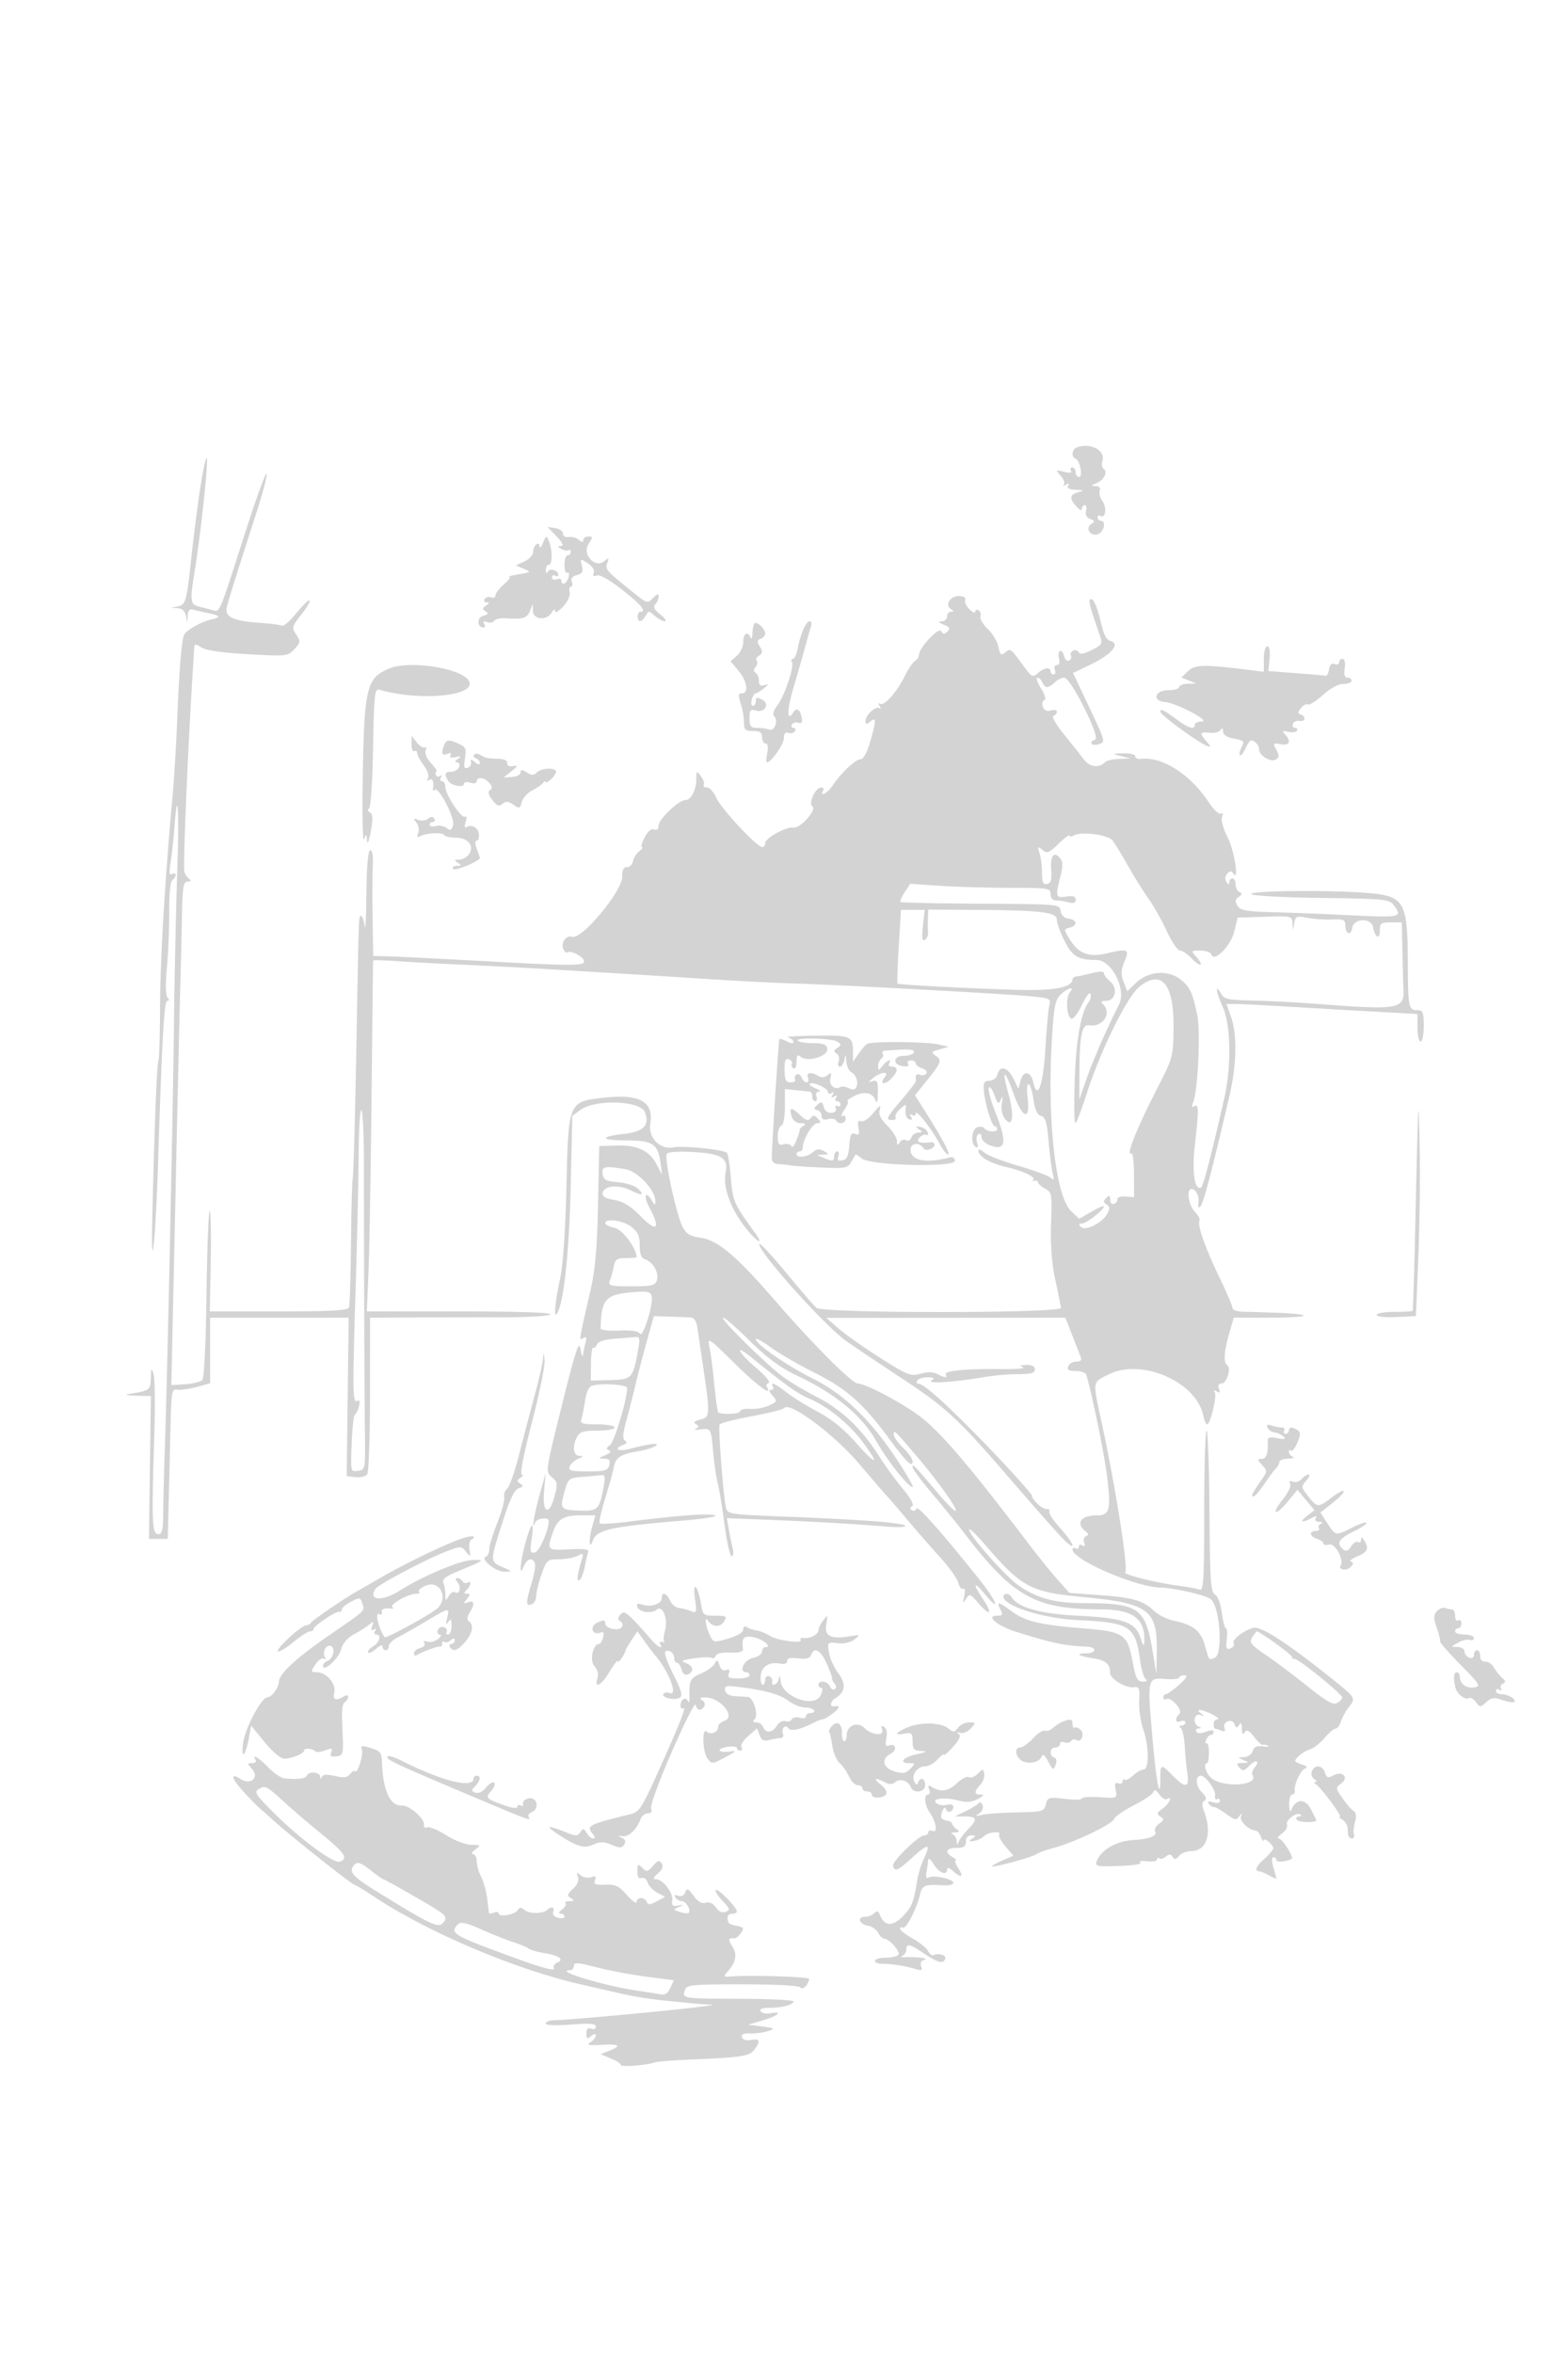 <svg xmlns="http://www.w3.org/2000/svg" width="500" height="750"><path d="M343.25 142.662c-1.454.587-1.679 3.017-.324 3.505 1.421.511 2.5 5.833 1.182 5.833-.609 0-1.108-.675-1.108-1.5s-.477-1.5-1.059-1.5-.77.468-.416 1.04c.422.683-.33.803-2.191.35-2.761-.672-2.789-.638-1.082 1.291.964 1.09 1.414 2.354 1 2.81-.414.457-.12.463.653.015.944-.548 1.17-.437.69.339-.48.777.369 1.193 2.596 1.271 2.107.074 2.582.291 1.309.597-3.306.795-3.683 1.843-1.573 4.377 1.103 1.325 2.021 1.848 2.04 1.16.018-.687.441-1.25.939-1.25.499 0 .688.838.42 1.862-.309 1.182.171 2.115 1.315 2.554 1.444.554 1.531.86.435 1.537-2.083 1.287-.58 3.992 1.863 3.353 2.056-.538 2.985-4.306 1.061-4.306-.55 0-1-.477-1-1.059s.403-.81.895-.506c1.616.999 2.137-2.551.68-4.631-.783-1.119-1.185-2.657-.893-3.419.332-.864-.167-1.409-1.325-1.448-1.633-.056-1.602-.167.254-.917 2.424-.979 3.776-3.663 2.305-4.572-.549-.339-.713-1.511-.366-2.606 1.055-3.324-4.049-5.895-8.3-4.18M63.669 156.75c-.864 5.912-2.072 15.475-2.685 21.25-1.454 13.69-1.769 14.807-4.328 15.307l-2.156.421 2.18.136c1.408.088 2.334.933 2.614 2.386l.434 2.25.136-2.317c.1-1.7.603-2.186 1.886-1.825.962.271 3.245.794 5.072 1.163 3.506.707 3.675 1.288.563 1.931-3.167.654-8.159 3.515-8.73 5.005-.798 2.079-1.525 11.248-2.163 27.281-.312 7.831-1.008 19.081-1.547 25-2.399 26.343-3.856 51.005-3.908 66.123-.031 8.998-.258 16.688-.506 17.089-.485.784-1.253 20.014-1.919 48.05-.269 11.325-.138 15.207.37 11 .432-3.575 1.044-14.6 1.36-24.5 1.333-41.804 1.992-53.5 3.015-53.5.68 0 .702-.341.065-.978-.612-.612-.682-4.266-.187-9.75.436-4.825.764-12.895.73-17.933-.036-5.378.372-9.429.987-9.809.576-.357 1.048-1.098 1.048-1.648 0-.55-.519-.68-1.152-.288-.842.52-.96-.476-.44-3.691.391-2.422.925-7.306 1.186-10.854 1.057-14.369 1.594-6.222.919 13.951-.395 11.825-.858 33.2-1.029 47.5-.392 32.825-2.152 114.307-2.981 138-.231 6.6-.439 15.038-.462 18.75-.032 5.315-.36 6.75-1.541 6.75-2.039 0-2.181-3.555-1.281-32 .288-9.075.176-17.625-.249-19-.682-2.213-.782-2.071-.87 1.231-.104 3.894-.295 4.031-7.1 5.103-1.375.216-.338.455 2.304.53l4.804.136-.304 22.75-.304 22.75h6l.582-23.5c.666-26.849.29-23.998 3.168-24.006 1.237-.003 3.938-.474 6-1.047l3.75-1.041V420h44.181l-.315 25.25-.314 25.25 2.865.33c1.622.187 3.232-.247 3.709-1 .464-.731.85-12.243.859-25.58L118 420l12.75-.064a5767.98 5767.98 0 0 1 28.47-.048c8.899.01 15.976-.396 16.309-.935.368-.596-10.506-.953-28.986-.953h-29.575l.526-12.25c.289-6.738.731-31.825.982-55.75.252-23.925.472-43.653.491-43.84.018-.187 3.746-.078 8.283.241 4.537.319 14.1.831 21.25 1.137 7.15.305 19.975.985 28.5 1.509 8.525.525 19.325 1.182 24 1.46 4.675.279 15.925.99 25 1.58 9.075.59 21.45 1.219 27.5 1.399 14.038.417 67.007 3.29 75.336 4.086 5.923.566 6.3.75 5.78 2.823-.307 1.22-.869 7.361-1.251 13.648-.722 11.886-2.534 17.017-3.866 10.95-.802-3.648-3.227-3.926-4.094-.469l-.634 2.525-1.636-3.275c-1.837-3.679-4.269-4.288-5.09-1.274-.314 1.152-1.393 2-2.545 2-1.604 0-1.957.594-1.782 3 .3 4.119 2.546 11.5 3.5 11.5.43 0 .782.4.782.889 0 1.13-3.287.905-4.149-.285-.357-.492-1.37-.619-2.25-.281-1.817.697-2.174 5.205-.494 6.243.738.456.891.004.459-1.357-.356-1.122-.179-2.33.393-2.684.573-.354 1.041.07 1.041.941s1.163 2.026 2.584 2.566c5.182 1.97 5.675-.867 1.822-10.49-1.426-3.564-2.372-7.056-2.101-7.761.271-.704 1.063.271 1.761 2.168 1.121 3.048 1.365 3.222 2.099 1.5.593-1.393.68-1.088.304 1.07-.32 1.833.046 3.799.931 5 2.486 3.379 3.132-.784 1.2-7.732-2.279-8.197-1.36-8.403 1.531-.343 2.935 8.185 5.44 9.024 4.552 1.524-.745-6.287.938-5.679 1.892.684.471 3.141 1.241 4.749 2.421 5.057 1.373.359 1.865 2.036 2.382 8.122.359 4.218.948 8.794 1.31 10.169.554 2.103.428 2.311-.796 1.309-.8-.655-5.468-2.354-10.373-3.775-4.904-1.422-9.728-3.318-10.718-4.214-.991-.897-1.801-1.18-1.801-.63 0 1.956 3.579 4.074 9 5.325 5.609 1.295 9.798 3.417 8.32 4.214-.451.244-.257.306.43.138.688-.167 1.25.056 1.25.495 0 .44 1.012 1.341 2.25 2.003 2.142 1.145 2.234 1.686 1.912 11.226-.227 6.74.205 12.542 1.319 17.716.911 4.231 1.738 8.307 1.838 9.058.236 1.775-75.833 1.783-77.972.008-.721-.598-4.991-5.542-9.49-10.986-4.498-5.444-8.395-9.683-8.658-9.419-1.362 1.361 20.242 25.633 27.434 30.822 2.127 1.534 9.717 6.639 16.867 11.345 15.573 10.248 18.586 13.047 36.984 34.365 7.831 9.075 15.202 17.357 16.378 18.405 3.599 3.206 2.376.278-1.82-4.359-2.177-2.405-3.725-4.749-3.441-5.21.284-.46-.115-.836-.887-.836s-2.219-.9-3.214-2c-.995-1.1-1.608-2-1.361-2 .816 0-10.476-12.345-20.135-22.013-9.529-9.537-14.708-13.987-16.28-13.987-.463 0-.564-.45-.224-1 .34-.55 1.829-.993 3.309-.985 2.141.012 2.384.223 1.191 1.03-1.646 1.113 7.235.525 16.934-1.122 2.988-.508 7.826-.923 10.75-.923 4.059 0 5.316-.355 5.316-1.5 0-.987-.941-1.476-2.75-1.43-2.024.052-2.297.25-1.035.751.944.375-2.206.626-7 .56-11.037-.154-18.369.561-17.653 1.719.736 1.192-.249 1.138-2.642-.143-1.285-.688-3.115-.721-5.37-.099-3.168.875-4.107.51-12.735-4.951-5.123-3.243-11.115-7.457-13.315-9.364l-4-3.468 38.111-.037 38.111-.038 2.042 5.25c1.123 2.887 2.359 6.038 2.746 7 .53 1.318.21 1.75-1.296 1.75-1.1 0-2.259.675-2.576 1.5-.432 1.128.169 1.5 2.425 1.5 1.65 0 3.163.563 3.362 1.25 1.885 6.506 5.669 25.009 6.557 32.067 1.347 10.696.882 12.683-2.968 12.683-5.529 0-7.228 2.523-3.587 5.326.751.578.715.973-.121 1.315-.656.268-.917 1.208-.58 2.088.408 1.062.221 1.356-.556.876-.644-.398-1.17-.22-1.17.395s-.45.84-1 .5c-.55-.34-1-.164-1 .39 0 3.27 20.359 12.064 28.119 12.146 4.244.044 14.856 2.539 16.102 3.785 2.853 2.853 3.753 17.591 1.136 18.596-1.961.752-1.711 1.076-3.215-4.161-1.305-4.544-3.76-6.417-10.142-7.741-1.925-.399-4.625-1.775-6-3.057-3.616-3.371-6.602-4.235-17.383-5.026l-9.615-.706-3.751-4.215c-2.063-2.319-6.226-7.47-9.251-11.448-18.136-23.848-26.851-34.175-33.51-39.71-5.102-4.241-18.23-11.353-20.955-11.353-1.795 0-14.467-12.676-26.007-26.014-12.557-14.514-18.528-19.609-23.93-20.419-3.693-.554-4.778-1.221-6.014-3.7-1.984-3.977-5.804-21.702-4.968-23.054.409-.663 3.63-.882 8.666-.591 8.922.517 11.038 1.927 10.08 6.717-.857 4.285 1.463 10.915 5.856 16.734 3.823 5.064 6.962 7 3.41 2.104-6.661-9.183-6.962-9.87-7.567-17.268-.332-4.062-.896-7.678-1.253-8.034-1.044-1.045-13.992-2.388-17.073-1.772-4.286.857-8.092-3.068-7.362-7.594 1.122-6.952-3.39-9.491-14.656-8.247-11.505 1.27-11.457 1.16-12.092 28.138-.342 14.544-1.077 25.087-2.077 29.815-1.491 7.044-1.995 11.972-1.137 11.102 2.164-2.195 4.053-18.745 4.544-39.812l.545-23.394 2.551-1.902c4.695-3.501 19.162-3.024 20.582.678 1.598 4.162-.373 6.225-6.619 6.932-8.133.92-7.601 2.081.954 2.081 8.108 0 9.826 1.142 10.636 7.069l.537 3.931-1.721-3.302c-2.315-4.444-6.227-6.288-12.879-6.07l-5.459.178-.387 18.597c-.293 14.12-.883 20.764-2.449 27.597-3.759 16.399-3.683 15.888-2.245 14.999 1-.618 1.16-.237.67 1.595-.354 1.323-.709 3.081-.789 3.906-.08.825-.424-.07-.764-1.988-.515-2.908-1.499.053-5.916 17.801-5.29 21.258-5.295 21.291-3.265 22.988 1.824 1.525 1.919 2.134.926 5.949-1.728 6.638-4.002 5.628-3.375-1.5l.505-5.75-1.942 7c-1.784 6.432-2.648 11.87-1.389 8.75.536-1.328 4.349-1.769 4.323-.5-.064 3.138-2.984 9.805-4.418 10.088-1.506.296-1.63-.256-1.013-4.5.892-6.145-.25-5.164-2.105 1.809-1.665 6.255-1.937 10.884-.418 7.103.995-2.476 2.758-2.965 3.521-.976.268.701-.191 3.513-1.021 6.25-1.904 6.275-1.909 7.558-.031 6.838.825-.317 1.498-1.54 1.495-2.719-.003-1.179.761-4.28 1.698-6.893 1.632-4.555 1.861-4.75 5.57-4.75 2.128 0 4.781-.489 5.897-1.086 1.741-.932 1.952-.825 1.482.75-1.579 5.299-1.875 7.598-.901 6.996.568-.351 1.335-2.25 1.704-4.22.37-1.97.877-4.113 1.127-4.761.328-.851-1.356-1.086-6.059-.844-6.984.36-7.105.248-5.385-4.936 1.543-4.651 3.446-5.899 8.993-5.899h4.739l-.93 3.243c-1.296 4.518-1.134 8.245.2 4.605 1.178-3.215 5.981-4.281 27.323-6.064 8.191-.684 12.94-1.433 11.5-1.813-2.425-.64-11.561.045-27.816 2.086-4.6.577-8.609.804-8.909.504-.301-.3.465-3.812 1.701-7.803 1.235-3.992 2.485-8.508 2.776-10.036.609-3.189 2.175-4.222 7.815-5.155 2.212-.366 4.687-1.125 5.5-1.687 1.669-1.152-1.747-.767-8.27.932-3.735.973-5.305-.001-2.028-1.259 1.157-.444 1.349-.891.584-1.364-.837-.517-.739-2.16.37-6.196.83-3.021 2.148-8.193 2.93-11.493.781-3.3 2.427-9.6 3.657-14l2.237-8 5 .177c2.75.098 5.767.21 6.705.25 1.137.049 1.862 1.155 2.179 3.323.261 1.788.944 6.4 1.516 10.25 2.623 17.626 2.609 18.156-.499 18.936-1.975.495-2.411.94-1.486 1.512 1.073.662 1.063.924-.052 1.436-.75.344-.115.458 1.411.255 3.445-.46 3.463-.43 4.135 7.219.303 3.454.967 7.937 1.475 9.961.508 2.025 1.497 8.068 2.198 13.431.701 5.363 1.693 9.75 2.204 9.75.512 0 .688-1.013.391-2.25-.297-1.238-.85-3.959-1.229-6.048l-.688-3.797 13.87.541c14.132.552 25.751 1.221 37.345 2.151 3.561.286 6.112.156 5.668-.289-.969-.971-13.737-1.936-38.413-2.902-17.446-.683-18.29-.809-18.731-2.811-.878-3.984-2.537-25.724-2.026-26.551.282-.456 4.903-1.643 10.27-2.637 5.366-.994 10.004-2.16 10.306-2.591 1.613-2.302 15.901 8.334 24.016 17.879 4.585 5.393 8.586 10.03 8.892 10.305.305.275 3.015 3.425 6.022 7 3.006 3.575 7.838 9.11 10.737 12.3 2.899 3.19 5.547 6.899 5.884 8.243.337 1.344 1.033 2.184 1.547 1.866.543-.336.681.607.33 2.257-.525 2.465-.45 2.591.577.964 1.107-1.755 1.356-1.665 4.021 1.458 3.663 4.292 4.61 3.384 1.399-1.342-3.37-4.959-3.077-6.038.476-1.752 5.428 6.548 3.96 2.477-1.631-4.522-12.242-15.326-19.725-23.753-20.098-22.636-.215.647-.851.892-1.413.545-.683-.422-.662-.853.063-1.301.676-.418-.469-2.536-3.04-5.625-2.269-2.725-5.69-7.43-7.603-10.455-5.396-8.532-12.011-14.806-19.728-18.712-3.85-1.949-8.8-4.91-11-6.581-5.603-4.254-19.483-17.925-18.997-18.711.221-.358 3.976 2.861 8.344 7.154 6.142 6.036 9.836 8.711 16.298 11.803 11.488 5.498 19.766 12.426 24.197 20.253 3.619 6.393 10.261 14.794 11.695 14.794.433 0-1.976-4.163-5.354-9.25-8.178-12.317-16.756-20.524-26.482-25.335C251.228 435.471 241 428.422 241 426.87c0-.487 2.137.673 4.75 2.579 2.612 1.905 8.921 5.553 14.019 8.106 10.223 5.119 15.346 9.651 23.737 20.996 5.682 7.684 7.494 9.423 7.494 7.195 0-.754-1.35-2.665-3-4.246-1.65-1.581-3-3.497-3-4.259 0-1.647.159-1.495 7.6 7.259 6.609 7.775 12.783 16.45 12.155 17.079-.272.271-2.886-2.335-5.81-5.793-7.552-8.932-7.945-9.335-7.945-8.153 0 .584 2.82 4.393 6.266 8.464 3.446 4.072 7.812 9.428 9.702 11.903 16.116 21.099 22.877 24.917 44.235 24.98 10.116.03 14.054 3.026 13.695 10.419-.073 1.507-.402 1.166-1.161-1.207-1.644-5.132-5.305-6.463-19.737-7.175-12.294-.607-19.379-2.586-21.491-6.003-.788-1.274-2.509-1.327-2.509-.077 0 2.925 12.579 6.908 23.5 7.442 17.042.832 18.55 1.816 20.094 13.121.376 2.75 1.184 5.331 1.795 5.735.658.435.266.741-.962.75-1.755.013-2.252-.94-3.227-6.183-1.682-9.049-2.721-9.739-16.281-10.817-13.301-1.058-18.212-2.271-22.602-5.583-3.878-2.926-4.723-3.028-3.317-.402.919 1.717.76 2-1.12 2-3.783 0 .251 3.314 6.323 5.194 11.819 3.659 14.986 4.319 22.547 4.694 3.191.159 2.806 2.112-.417 2.112-3.681 0-2.518.823 2.225 1.575 4.115.653 5.401 1.754 5.427 4.649.017 1.964 5.195 4.998 7.789 4.564 1.456-.243 1.689.443 1.492 4.381-.129 2.568.433 6.562 1.25 8.875 1.885 5.344 1.987 12.956.173 12.956-.722 0-2.249.873-3.394 1.94s-2.355 1.667-2.689 1.333c-.333-.333-.606-.095-.606.529s-.618.898-1.372.609c-1.02-.391-1.242.157-.865 2.131.508 2.655.5 2.658-5.129 2.308-3.1-.192-5.636-.009-5.635.409 0 .417-2.451.47-5.447.118-5.15-.605-5.481-.51-6.047 1.748-.57 2.271-1.027 2.397-9.302 2.561-4.787.095-9.828.46-11.203.812-2.07.53-2.206.451-.792-.456.985-.631 1.456-1.754 1.111-2.652-.328-.857-.872-1.163-1.208-.682-.336.482-2.186 1.635-4.111 2.562l-3.5 1.684 3.25.023c3.862.027 4.058.93.898 4.137-1.294 1.312-2.608 3.061-2.921 3.886-.469 1.236-.583 1.207-.648-.167-.043-.916-.641-1.893-1.329-2.171-.687-.277-.35-.547.75-.598 1.49-.071 1.659-.311.665-.941-.735-.466-1.41-1.236-1.5-1.713-.091-.476-.769-.955-1.507-1.063-2.047-.3-2.476-1.088-1.665-3.054.5-1.212.892-1.386 1.209-.537.528 1.415 2.298.697 2.298-.932 0-.581-.85-.835-1.889-.563-1.039.272-2.489.123-3.222-.33-2.392-1.478 1.813-2.25 6.195-1.138 3.112.79 4.654.704 6.727-.378 1.882-.982 2.164-1.405.939-1.409-2.169-.007-2.212-.838-.162-3.103.873-.965 1.435-2.543 1.25-3.507-.321-1.667-.424-1.667-2.08-.011-.959.958-2.233 1.44-2.832 1.07-.599-.371-2.324.51-3.833 1.956-2.684 2.571-5.159 2.925-8.013 1.146-1.072-.668-1.263-.477-.781.779.351.915.202 1.664-.33 1.664-1.407 0-1.187 3.235.376 5.527 2.147 3.15 2.785 6.737 1.082 6.083-.785-.301-1.427-.111-1.427.421 0 .533-.562.977-1.25.986-1.886.026-10.441 8.41-9.983 9.784.625 1.874 1.5 1.483 6.21-2.78 5.033-4.555 5.951-4.496 3.704.238-.869 1.832-1.836 4.886-2.148 6.786-1.234 7.513-1.74 8.787-4.682 11.796-3.236 3.311-5.878 3.136-7.266-.48-.496-1.292-.928-1.418-1.818-.528-.642.642-2.014 1.167-3.05 1.167-2.568 0-1.613 2.419 1.114 2.82 1.195.176 2.638 1.188 3.206 2.25.569 1.061 1.468 1.93 1.998 1.93 1.57 0 5.089 3.99 4.442 5.036-.327.53-2.143.964-4.036.964-1.893 0-3.441.445-3.441.989s1.012.972 2.25.952c2.722-.045 7.383.68 10.669 1.66 1.961.584 2.302.418 1.805-.878-.389-1.014.006-1.761 1.081-2.044 1.701-.449-2.476-.991-6.305-.82-1.1.05-1.437-.161-.75-.468.688-.307 1.25-1.195 1.25-1.974 0-1.981 1.193-1.775 5.11.881 4.846 3.286 6.634 3.812 7.276 2.139.491-1.279-2.025-2.034-3.956-1.187-.314.138-.998-.514-1.521-1.447-.522-.934-2.74-2.704-4.929-3.935-2.189-1.23-3.98-2.63-3.98-3.111 0-.481.409-.622.909-.313.98.605 4.48-6.198 5.503-10.694.648-2.844 1.604-3.212 7.338-2.817 1.788.123 3.25-.241 3.25-.809 0-1.247-6.432-2.593-7.938-1.662-.678.419-.911-.185-.639-1.651.235-1.271.474-2.986.529-3.811.062-.922.758-.44 1.806 1.25 1.722 2.778 4.242 3.725 4.242 1.595 0-.691.735-.49 1.829.5 2.708 2.451 3.632 2.007 1.763-.845-.901-1.375-1.29-2.514-.865-2.53.425-.017-.015-.489-.977-1.05-2.673-1.557-2.089-2.92 1.25-2.92 2.333 0 3-.444 3-2 0-1.244.662-1.994 1.75-1.985 1.505.013 1.54.159.25 1.042-1.236.845-1.147.975.5.735 1.1-.161 2.595-.854 3.321-1.542 1.447-1.369 5.605-1.748 4.795-.438-.276.447.629 2.129 2.011 3.737l2.513 2.925-3.82 1.689c-2.101.929-3.435 1.722-2.964 1.763 1.52.132 13.112-3.079 14.144-3.918.55-.447 3.025-1.35 5.5-2.006 6.566-1.743 18.588-7.487 19.244-9.195.31-.81 3.135-2.772 6.277-4.362 3.142-1.59 5.941-3.485 6.22-4.213.369-.96.903-.758 1.952.74.794 1.134 1.863 1.802 2.375 1.486 2.007-1.241.798 1.523-1.318 3.013-1.901 1.34-2.018 1.73-.755 2.518 1.288.803 1.232 1.125-.403 2.32-1.043.763-1.606 1.859-1.251 2.435.852 1.377-1.876 2.468-6.887 2.754-5.507.314-10.348 3.108-11.736 6.772-.611 1.614.026 1.746 7.2 1.5 4.435-.152 7.371-.628 6.726-1.091-.654-.469.249-.65 2.106-.423 1.788.219 3.25-.049 3.25-.596 0-.546.296-.697.658-.335.362.362 1.296.128 2.076-.519 1.092-.906 1.594-.894 2.18.056.582.941 1.066.867 2.047-.315.706-.851 2.489-1.547 3.961-1.547 4.871 0 6.682-5.651 4.039-12.602-.752-1.979-.72-2.929.118-3.447.806-.498.52-1.352-.938-2.81-1.896-1.896-2.027-5.141-.208-5.141 1.496 0 4.812 4.574 4.533 6.255-.16.965.12 1.501.622 1.191.502-.31.912-.057.912.562 0 .694-.817.868-2.125.452-1.43-.454-1.902-.312-1.441.433.376.609 1.126 1.107 1.666 1.107.539 0 2.336 1.002 3.992 2.226 2.589 1.914 3.157 2.019 4.054.75.898-1.271.974-1.258.548.096-.461 1.464 2.586 4.308 4.705 4.392.495.02 1.251.936 1.68 2.036.429 1.1.812 1.607.851 1.128.089-1.104 3.07 1.311 3.07 2.487 0 .478-1.35 2.073-3.001 3.543-2.682 2.39-3.099 3.775-1.166 3.877.367.02 1.679.598 2.917 1.286 1.238.687 2.25 1.118 2.25.958 0-.161-.419-1.752-.93-3.536-.574-2-.574-3.243 0-3.243.511 0 .93.388.93.861 0 .474 1.125.647 2.5.384s2.5-.673 2.5-.911c0-1.479-3.257-6.334-4.248-6.334-.658 0-.216-.687.984-1.527 1.199-.84 1.939-2.156 1.645-2.924-.55-1.432 3.308-4.194 4.371-3.13.32.32.03.581-.644.581s-.945.455-.601 1.011c.625 1.012 6.778 1.037 6.223.025a203.24 203.24 0 0 1-1.673-3.286c-1.813-3.617-4.903-3.495-6.328.25-.314.825-.607.038-.65-1.75-.043-1.788.391-3.25.965-3.25s.952-.562.839-1.25c-.311-1.904 1.82-6.472 3.302-7.078.857-.35.531-.776-.935-1.221-1.238-.376-2.25-.889-2.25-1.139 0-.965 2.691-3.079 4.753-3.734 1.187-.376 3.275-2.011 4.639-3.631 1.363-1.621 2.928-2.947 3.476-2.947s1.314-1.013 1.702-2.25c.388-1.237 1.537-3.315 2.554-4.618 2.278-2.917 2.263-2.941-5.938-9.481-13.989-11.154-22.244-16.466-24.541-15.791-3.293.967-6.94 3.854-6.259 4.955.331.537-.12 1.253-1.002 1.591-1.327.509-1.534.008-1.196-2.895.226-1.931.109-3.511-.26-3.511s-.967-2.235-1.329-4.967c-.383-2.883-1.309-5.331-2.207-5.834-1.328-.743-1.573-4.522-1.72-26.526-.095-14.113-.509-25.663-.922-25.667-.413-.003-.75 11.517-.75 25.601 0 21.291-.231 25.518-1.372 25.08-.755-.289-3.567-.812-6.25-1.161-7.84-1.019-18.658-3.735-17.568-4.409 1.083-.669-3.037-26.949-7.358-46.934-3.113-14.401-3.242-13.434 2.144-16.124 10.475-5.231 27.939 2.422 30.102 13.191.304 1.512.852 2.75 1.22 2.75 1.041 0 3.193-9.011 2.443-10.225-.43-.696-.196-.791.654-.265.962.594 1.15.362.686-.846-.414-1.08-.13-1.664.811-1.664 1.697 0 3.207-4.914 1.801-5.857-1.243-.834-.989-4.465.727-10.393l1.375-4.75h11.459c6.303 0 11.163-.297 10.8-.659-.571-.571-4.848-.847-19.424-1.251-1.788-.049-3.25-.594-3.25-1.21s-1.979-5.228-4.397-10.25c-4.415-9.168-6.897-16.345-6.1-17.635.235-.381-.457-1.641-1.538-2.802-2.007-2.154-2.724-7.193-1.024-7.193 1.437 0 2.545 2.268 2.198 4.5-.208 1.331.022 1.666.686 1 .907-.91 3.793-11.916 9.179-35.015 2.358-10.115 2.561-19.632.54-25.359L391.089 320l2.705.002c1.488.001 9.906.432 18.706.959 8.8.527 21.287 1.246 27.75 1.597l11.75.639v4.402c0 2.42.45 4.401 1 4.401s1-2.25 1-5c0-4.283-.278-5-1.941-5-2.929 0-3.081-.762-3.137-15.676-.069-18.816-1.162-20.713-12.485-21.67-11.779-.995-37.437-.796-37.437.292 0 .556 9.038 1.071 21.959 1.25 20.596.285 22.052.428 23.468 2.304 2.892 3.832 2.12 4.028-12.919 3.271-7.971-.401-19.285-.851-25.143-1-8.943-.228-10.829-.556-11.758-2.049-.855-1.374-.766-2.017.393-2.827 1.128-.788 1.19-1.173.25-1.554-.687-.279-1.25-1.37-1.25-2.424 0-1.054-.45-1.917-1-1.917s-1.007.563-1.015 1.25c-.011.892-.269.849-.901-.148-.548-.865-.446-1.873.265-2.64.849-.915 1.344-.941 1.886-.101 1.981 3.072.439-7.072-1.724-11.34-1.451-2.864-2.215-5.629-1.83-6.631.412-1.074.266-1.475-.389-1.07-.576.356-2.308-1.258-3.849-3.586-5.957-9.003-14.87-14.684-21.693-13.828-.962.121-1.75-.259-1.75-.843 0-.585-1.687-1.01-3.75-.945-3.732.118-3.736.122-.75.882l3 .763-3.55.119c-1.953.065-3.978.524-4.5 1.021-2.142 2.036-4.978 1.633-6.95-.988-1.1-1.462-3.958-5.063-6.35-8.003-2.393-2.94-3.855-5.51-3.25-5.712.605-.202 1.1-.809 1.1-1.351 0-.541-.847-.715-1.882-.387-1.252.398-2.107.009-2.557-1.163-.371-.969-.188-1.923.407-2.122.665-.221.271-1.673-1.025-3.769-1.158-1.874-1.668-3.408-1.132-3.408s1.234.675 1.551 1.5c.316.825 1.007 1.5 1.535 1.5s1.635-.675 2.46-1.5 2.188-1.5 3.028-1.5c2.054 0 11.625 19.159 9.865 19.748-2.082.697-1.398 2.103.75 1.542 2.664-.697 2.711-.499-2.92-12.396l-4.919-10.394 5.669-2.712c6.525-3.121 9.519-6.622 6.369-7.446-1.356-.355-2.258-2.014-3.082-5.672-1.228-5.444-2.646-8.474-3.545-7.575-.507.506.114 2.791 2.943 10.834 1.183 3.365 1.14 3.463-2.35 5.242-2.506 1.277-3.761 1.482-4.249.693a1.327 1.327 0 0 0-1.821-.423c-.62.383-.888 1.085-.595 1.559.293.474.045 1.163-.551 1.532-.607.375-1.324-.249-1.63-1.42-.301-1.149-.903-1.869-1.339-1.6-.436.27-.557 1.39-.269 2.489.312 1.194.03 1.999-.701 1.999-.677 0-.967.67-.648 1.5.316.825.139 1.5-.393 1.5-.533 0-.969-.45-.969-1 0-1.499-2.116-1.205-4.071.564-1.593 1.442-1.948 1.266-4.524-2.25-4.217-5.755-4.191-5.736-5.863-4.349-1.322 1.097-1.63.845-2.151-1.759-.334-1.672-1.875-4.254-3.424-5.738-1.549-1.483-2.594-3.275-2.323-3.982.271-.706.012-1.581-.576-1.944-.587-.363-1.068-.183-1.068.399 0 .582-.823.271-1.828-.691-1.005-.963-1.632-2.312-1.393-3 .272-.783-.5-1.25-2.065-1.25-2.788 0-4.516 2.874-2.498 4.155 1 .634 1.007.818.034.83-.687.008-1.25.69-1.25 1.515s-.788 1.529-1.75 1.563c-1.259.046-1.071.335.67 1.031 1.894.757 2.156 1.23 1.208 2.178-.948.948-1.388.925-2.026-.106-.84-1.36-7.102 5.41-7.102 7.678 0 .581-.567 1.416-1.26 1.856-.693.44-2.15 2.6-3.237 4.8-2.525 5.106-6.517 9.609-7.811 8.81-.615-.381-.687-.078-.186.785.448.773.442 1.067-.015.653-1.065-.967-4.491 2.106-4.491 4.029 0 1.191.283 1.233 1.5.223 1.976-1.64 1.963-.399-.071 6.596-.977 3.36-2.124 5.404-3.034 5.404-1.586 0-6.414 4.574-9.009 8.533-1.498 2.287-4.261 3.691-2.886 1.467.34-.55.029-.996-.691-.992-1.803.011-4.146 5.165-2.743 6.033 1.547.956-3.938 7.106-6.023 6.753-2.263-.383-9.043 3.315-9.043 4.933 0 .7-.434 1.273-.964 1.273-1.689 0-13.206-12.372-14.662-15.75-.771-1.787-2.096-3.25-2.946-3.25-.851 0-1.309-.384-1.019-.853.29-.469-.119-1.706-.909-2.75-1.358-1.794-1.438-1.744-1.468.919-.04 3.53-1.678 6.684-3.471 6.684-2.108 0-8.561 6.145-8.561 8.153 0 1.138-.519 1.585-1.432 1.235-.907-.348-2.018.581-3.026 2.531-.876 1.695-1.244 3.095-.818 3.113.427.017.041.591-.857 1.275-.899.683-1.816 2.132-2.039 3.218-.222 1.086-1.085 1.927-1.916 1.869-1.057-.073-1.512.86-1.512 3.101 0 4.647-13.053 20.236-15.998 19.106-1.733-.665-3.571 1.795-2.814 3.767.342.891.912 1.442 1.267 1.223 1.435-.884 6.099 1.921 5.3 3.187-.654 1.035-6.018.991-28.231-.231-15.083-.83-30.012-1.587-33.174-1.682l-5.75-.174-.193-12.095c-.106-6.653-.074-14.233.072-16.846.16-2.876-.159-4.75-.807-4.75-.703 0-1.127 4.738-1.232 13.75-.088 7.563-.342 12.288-.563 10.5-.222-1.788-.714-3.25-1.093-3.25-.834 0-.729-2.877-1.588 43.5-.388 20.9-.886 38.9-1.107 40-.22 1.1-.478 10.55-.573 21-.094 10.45-.387 19.563-.651 20.25-.363.947-5.789 1.25-22.42 1.25h-21.94l.297-16.001c.164-8.801.004-16.001-.355-16-.359 0-.809 11.904-1 26.452-.208 15.89-.748 26.851-1.351 27.454-.553.552-2.999 1.137-5.437 1.299l-4.433.296.206-9c.113-4.95.698-31.725 1.299-59.5.602-27.775 1.215-54.325 1.363-59 .148-4.675.368-14.012.49-20.75.191-10.614.44-12.252 1.868-12.265 1.011-.01 1.233-.3.575-.75-.59-.404-1.326-1.424-1.635-2.267-.475-1.296 1.011-37.213 2.606-62.968.256-4.125.496-8.073.533-8.773.054-.987.575-.95 2.319.162 1.457.93 6.692 1.682 14.857 2.135 12.296.683 12.659.643 14.745-1.595 1.98-2.126 2.024-2.469.592-4.654-1.458-2.227-1.367-2.585 1.626-6.363 1.744-2.202 2.942-4.233 2.662-4.513-.279-.28-2.184 1.536-4.232 4.036-2.048 2.499-4.106 4.308-4.573 4.02-.467-.289-3.793-.719-7.391-.956-8.072-.532-10.918-1.877-10.242-4.838.508-2.224 2.674-9.143 9.523-30.411 2.169-6.738 3.588-12.25 3.152-12.25-.435 0-3.561 8.662-6.946 19.25-7.992 25.002-7.951 24.9-9.905 24.323-.89-.263-2.855-.773-4.368-1.134-3.148-.751-3.276-1.63-1.672-11.439 1.947-11.9 4.512-36 3.831-36-.369 0-1.377 4.838-2.24 10.75m113.806 14.224c1.884 1.967 2.396 3.031 1.462 3.041-1.239.014-1.237.142.015.934.799.506 1.811.697 2.25.426.439-.271.798-.016.798.566s-.45 1.059-1 1.059-1 1.377-1 3.059c0 1.682.408 2.807.907 2.499.498-.309.671.34.383 1.441-.529 2.024-2.29 2.818-2.29 1.032 0-.532-.675-.709-1.5-.393-.825.317-1.5.051-1.5-.59s.45-.888 1-.548c.55.34 1 .19 1-.334 0-1.479-2.812-2.199-3.356-.86-.268.657-.522.407-.565-.556-.043-.963.371-1.75.921-1.75 1.185 0 1.206-4.658.035-7.5-.786-1.905-.874-1.882-1.867.5-.572 1.375-1.07 1.911-1.105 1.191-.095-1.973-2.063-.345-2.063 1.708 0 .979-1.238 2.354-2.75 3.055l-2.75 1.275 2.5 1.065c2.426 1.033 2.381 1.085-1.5 1.744-2.2.373-3.593.742-3.094.82.498.078-.29 1.169-1.75 2.424-1.461 1.255-2.656 2.816-2.656 3.468 0 .653-.629.946-1.399.65-.769-.295-1.696-.056-2.059.532-.363.587-.071 1.075.649 1.083.953.011.901.283-.191 1-1.228.807-1.258 1.141-.165 1.846 1.018.658.84.991-.755 1.408-2.078.543-2.005 3.731.086 3.731.524 0 .627-.526.229-1.17-.483-.782-.182-.962.909-.544.898.345 1.916.166 2.264-.396.348-.563 2.05-.928 3.782-.811 5.442.366 6.689-.015 7.619-2.329l.904-2.25.064 2.25c.079 2.803 4.43 3.167 5.983.5.621-1.067 1.031-1.242 1.05-.448.016.715 1.183.057 2.591-1.463 1.483-1.599 2.364-3.516 2.094-4.551-.257-.983-.074-1.788.407-1.788s.606-.702.277-1.56c-.404-1.051.12-1.747 1.605-2.136 1.748-.457 2.079-1.075 1.601-2.983-.591-2.351-.548-2.369 1.865-.788 1.448.949 2.241 2.212 1.918 3.054-.376.982-.066 1.25.984.847.945-.363 4.056 1.394 8.111 4.58 6.039 4.746 7.881 6.986 5.744 6.986-.459 0-.834.675-.834 1.5 0 2.02 1.345 1.898 2.535-.229.918-1.639 1.068-1.639 2.879 0 1.051.951 2.498 1.729 3.217 1.729.718 0 .088-.958-1.4-2.129-1.925-1.513-2.397-2.438-1.635-3.2.589-.589 1.071-1.688 1.071-2.442 0-1.077-.337-1.035-1.571.2-2.077 2.076-1.899 2.129-7.25-2.179-7.916-6.373-8.285-6.807-7.518-8.849.635-1.692.525-1.747-1.003-.504-2.937 2.389-7.129-2.249-4.987-5.518 1.42-2.167 1.415-2.379-.056-2.379-.888 0-1.615.505-1.615 1.122 0 .802-.408.785-1.426-.06-.784-.651-2.236-1.044-3.227-.873-1.019.176-1.812-.297-1.825-1.089-.012-.771-1.13-1.57-2.484-1.776l-2.462-.376 2.899 3.026m63.144 27.74c-.34.341-.655 1.782-.698 3.203-.043 1.421-.306 2.021-.583 1.333-.887-2.198-2.338-1.34-2.338 1.383 0 1.448-.912 3.424-2.027 4.391l-2.027 1.758 2.527 3.003c2.764 3.285 3.361 7.215 1.097 7.215-1.162 0-1.234.609-.38 3.25.577 1.787 1.048 4.488 1.047 6-.003 2.365.4 2.75 2.88 2.75 2.216 0 2.883.462 2.883 2 0 1.1.506 2 1.125 2 .717 0 .907 1.089.525 3-.33 1.65-.365 3-.077 3 1.35 0 5.367-5.747 5.395-7.719.022-1.483.496-2.04 1.431-1.681.769.295 1.696.056 2.059-.532.363-.587.157-1.068-.458-1.068s-.821-.481-.458-1.068c.363-.588 1.284-.829 2.047-.536.938.36 1.292-.097 1.092-1.406-.422-2.766-1.642-3.671-2.681-1.99-2.13 3.447-2.131-.594-.002-7.74 1.272-4.268 2.914-9.982 3.649-12.697.735-2.716 1.596-5.753 1.912-6.75.317-.997.168-1.813-.331-1.813-1.182 0-2.929 3.891-3.777 8.411-.371 1.974-1.1 3.589-1.621 3.589-.522 0-.664.46-.316 1.022.854 1.383-2.355 10.894-4.69 13.899-1.135 1.461-1.519 2.784-.968 3.335 1.411 1.411.12 4.949-1.569 4.301-.798-.307-2.539-.557-3.869-.557-2.032 0-2.418-.49-2.418-3.067 0-2.535.323-2.965 1.859-2.478 2.915.926 4.817-2.023 2.206-3.42-1.67-.894-2.065-.811-2.065.43 0 .844-.408 1.535-.906 1.535-.499 0-.671-.9-.384-2 .288-1.1.835-2 1.216-2 .38 0 1.565-.712 2.633-1.582 1.657-1.35 1.685-1.501.191-1.031-1.248.392-1.75.002-1.75-1.359 0-1.051-.472-2.202-1.049-2.558-.726-.449-.729-1.033-.008-1.901.572-.689.719-1.574.327-1.965-.392-.392-.05-1.125.759-1.628 1.187-.738 1.239-1.29.268-2.857-.972-1.569-.925-2.048.25-2.499.799-.306 1.453-1.053 1.453-1.66 0-1.504-2.614-4.013-3.381-3.246M403 210.061v4.062l-4.25-.528c-14.922-1.85-17.604-1.809-19.871.303l-2.198 2.048 2.409.964 2.41.963-2.75.064c-1.512.034-2.75.513-2.75 1.063 0 .55-1.575 1-3.5 1-4.31 0-5.207 3.422-.989 3.772 3.603.298 14.657 6.118 11.739 6.18-1.238.026-2.25.498-2.25 1.048 0 1.639-1.934 1.147-5.317-1.352-4.502-3.328-5.683-3.906-5.683-2.784 0 1.011 12.205 9.92 14.956 10.916 1.255.455 1.217.185-.206-1.439-2.364-2.7-2.217-3.117.98-2.766 1.501.164 3.069-.235 3.485-.888.516-.812.759-.67.77.452.01 1.077 1.218 1.864 3.525 2.297 3.159.593 3.401.862 2.419 2.697-.6 1.121-.846 2.283-.547 2.582.299.299 1.082-.64 1.741-2.086.659-1.446 1.463-2.622 1.788-2.614 1.227.032 2.589 1.538 2.589 2.863 0 1.978 3.733 4.214 5.359 3.209 1.081-.668 1.108-1.28.136-3.097-1.135-2.119-1.045-2.233 1.396-1.766 2.833.541 3.459-.915 1.359-3.16-1.025-1.095-.845-1.238.999-.794 1.237.298 2.501.134 2.809-.364.308-.498.046-.906-.582-.906-.629 0-.946-.562-.706-1.25.241-.687 1.178-1.118 2.084-.956 1.911.341 2.252-1.423.396-2.048-.976-.329-.951-.782.113-2.072.75-.909 1.744-1.417 2.21-1.129.465.288 2.606-1.067 4.758-3.011 2.387-2.157 4.936-3.534 6.54-3.534 1.446 0 2.629-.45 2.629-1s-.597-1-1.327-1c-.905 0-1.187-.953-.886-3 .264-1.801-.005-3-.674-3-.612 0-1.113.498-1.113 1.107s-.647.859-1.438.555c-.939-.36-1.546.209-1.75 1.643-.171 1.207-.654 2.14-1.072 2.073-.418-.067-4.702-.43-9.521-.807l-8.761-.685.376-3.943c.233-2.439-.046-3.943-.729-3.943-.625 0-1.105 1.763-1.105 4.061m-278.762 2.975c-7.245 2.911-8.055 6.035-8.541 32.964-.233 12.925-.067 22.6.369 21.5.726-1.83.81-1.787.983.5.104 1.385.625.1 1.167-2.881.73-4.013.672-5.57-.226-6.125-.662-.409-.8-.994-.306-1.299.494-.305 1.043-7.898 1.22-16.875.405-20.515.501-21.416 2.217-20.928 13.218 3.76 31.318 1.864 28.332-2.968-2.454-3.971-18.754-6.484-25.215-3.888m7.012 24.241c0 1.478.394 2.443.875 2.146.481-.298.875-.046.875.558 0 .605.953 2.389 2.118 3.964 1.237 1.674 1.796 3.384 1.345 4.114-.499.809-.364.998.382.536 1.09-.673 1.641.672 1.19 2.905-.111.55.135.663.547.251 1.243-1.242 6.601 9.097 5.884 11.355-.505 1.591-.922 1.76-2.045.829-.776-.644-2.313-.935-3.416-.647-1.103.289-2.005.117-2.005-.382 0-.498.477-.906 1.059-.906s.767-.472.411-1.049c-.451-.729-1.039-.723-1.932.018-.707.586-2.129.748-3.161.361-1.602-.601-1.691-.476-.61.856.697.858.958 2.366.58 3.351-.449 1.17-.309 1.557.404 1.117 1.78-1.1 7.247-1.467 7.829-.525.296.479 1.978.871 3.738.871 3.947 0 6.098 2.711 4.205 5.299-.684.936-2.094 1.708-3.133 1.716-1.586.013-1.649.171-.39.985 1.272.822 1.225.972-.309.985-.995.008-1.541.449-1.213.98.507.82 8.522-2.472 8.522-3.501 0-.184-.439-1.488-.975-2.899-.571-1.502-.597-2.565-.062-2.565.502 0 .846-.888.764-1.974-.16-2.127-2.275-3.423-3.924-2.404-.647.4-.757-.191-.303-1.622.412-1.299.325-2.01-.206-1.682-1.148.71-6.294-7.073-6.294-9.518 0-.99-.477-1.8-1.059-1.8s-.738-.52-.346-1.155c.443-.715.275-.883-.44-.44-.962.594-1.712-.796-.905-1.678.137-.151-.729-1.325-1.927-2.61-1.266-1.359-1.931-3.022-1.59-3.977.322-.902.233-1.322-.198-.933-.431.39-1.571-.265-2.534-1.454l-1.751-2.162v2.686m10.357.305c-1.002 2.61-.698 3.39 1.057 2.717 1.053-.404 1.42-.243.999.438-.428.692.137.9 1.586.583 1.808-.396 1.956-.283.751.578-.97.693-1.07 1.077-.281 1.087.67.008.959.69.643 1.515-.317.825-1.428 1.5-2.469 1.5-2.082 0-2.331.76-.958 2.93 1.004 1.585 5.065 2.255 5.065.835 0-.495.9-.614 2-.265 1.147.364 2 .18 2-.433 0-1.605 2.576-1.282 4.063.509.939 1.132.993 1.771.192 2.266-.77.477-.547 1.445.72 3.125 1.461 1.936 2.125 2.195 3.249 1.262 1.092-.906 1.883-.842 3.49.283 1.907 1.336 2.125 1.267 2.655-.845.317-1.265 1.827-2.944 3.354-3.732 1.527-.787 3.108-1.883 3.512-2.433.404-.551.741-.664.75-.252.008.412.844-.037 1.856-1 1.013-.963 1.662-2.088 1.441-2.5-.636-1.191-4.762-.87-6.107.475-.967.967-1.641.965-3.2-.009-1.574-.982-1.975-.977-1.976.026 0 .692-1.216 1.329-2.702 1.415l-2.701.157 2.452-1.945c2.186-1.734 2.235-1.913.452-1.657-1.177.17-1.897-.226-1.75-.962.152-.758-.932-1.299-2.75-1.375-3.864-.161-4.241-.241-5.817-1.24-.724-.46-1.624-.504-2-.098-.375.405-.12.938.567 1.183.688.246 1.25.914 1.25 1.486 0 .61-.642.506-1.556-.253-1.273-1.056-1.501-1.055-1.25.003.168.712-.325 1.523-1.097 1.803-1.096.398-1.278-.257-.832-3.002.492-3.037.237-3.663-1.895-4.634-3.277-1.493-4.042-1.42-4.763.459m200.842 28.706c-.797.446-1.449.476-1.449.066 0-.411-1.557.762-3.459 2.606-3.051 2.958-3.658 3.188-5.144 1.954-1.524-1.264-1.611-1.163-.905 1.061.429 1.353.781 4.183.781 6.289 0 2.994.352 3.758 1.613 3.502 1.235-.252 1.542-1.298 1.307-4.453-.335-4.502.876-6.14 2.813-3.805.949 1.142.975 2.511.114 5.931-1.627 6.462-1.514 6.846 1.88 6.348 2.151-.316 3-.032 3 1.003 0 1.009-.677 1.262-2.25.84-1.238-.331-3.038-.609-4-.616-1.079-.009-1.75-.781-1.75-2.014 0-1.895-.668-2-12.75-2.005-7.012-.003-17.085-.292-22.383-.643l-9.633-.638-1.753 2.674c-.963 1.471-1.56 2.867-1.324 3.102.235.235 11.745.487 25.578.561 24.954.132 25.152.15 25.458 2.291.193 1.355 1.145 2.277 2.557 2.478 2.765.392 2.952 2.184.301 2.877-1.894.495-1.885.612.326 4.105 2.629 4.154 5.971 5.37 11.335 4.125 7.036-1.633 7.523-1.424 5.871 2.528-1.14 2.729-1.203 4.091-.3 6.483l1.143 3.028 2.711-2.597c4.119-3.946 10.528-4.363 14.586-.949 2.805 2.36 3.538 3.972 5.039 11.08 1.124 5.32.238 24.145-1.314 27.914-.556 1.35-.443 1.701.382 1.191 1.449-.895 1.474 1.103.157 12.588-.964 8.42-.019 14.563 2.046 13.286.677-.418 3.462-11.214 7.43-28.791 2.223-9.853 1.999-23.073-.485-28.547-2.159-4.758-2.643-7.924-.693-4.525 1.081 1.884 2.207 2.138 10.215 2.306 4.95.104 14.4.604 21 1.111 25.397 1.95 27.317 1.629 27.029-4.533-.076-1.65-.227-7.163-.334-12.25L447 294h-3.5c-3.136 0-3.5.281-3.5 2.7 0 2.981-1.569 2.112-2.167-1.2-.55-3.05-6.216-2.824-6.654.265-.383 2.697-2.179 1.98-2.179-.87 0-1.699-.616-1.961-4.25-1.807-2.337.099-5.901-.149-7.918-.55-3.321-.661-3.71-.508-4.114 1.616l-.446 2.346-.136-2.289c-.132-2.223-.387-2.28-8.804-2l-8.668.289-1.082 4.406c-1.141 4.645-6.391 9.923-7.305 7.344-.244-.687-1.826-1.25-3.515-1.25-3.012 0-3.036.039-1.256 2.006 2.673 2.954 1.242 3.419-1.51.49-1.289-1.373-2.956-2.496-3.703-2.496-.746 0-2.66-2.812-4.252-6.25-1.591-3.437-4.186-8.05-5.765-10.25-1.579-2.2-4.532-6.925-6.562-10.5-2.03-3.575-4.269-7.234-4.976-8.131-1.423-1.807-9.929-2.901-12.289-1.581m-55.85 35.331c-.382 6.39-.561 11.743-.397 11.895.396.368 22.196 1.518 37.713 1.989 12.081.368 18.085-.749 18.085-3.362 0-.444.563-.855 1.25-.913.688-.058 2.938-.535 5-1.061 2.441-.623 3.75-.613 3.75.028 0 .541.898 1.732 1.995 2.645 2.569 2.138 1.713 6.16-1.312 6.16-1.62 0-1.816.267-.883 1.2 2.845 2.845-.233 7.325-4.529 6.591-2.259-.385-3.024 3.276-3.073 14.709l-.039 9 2.263-6.5c2.128-6.113 6.615-16.38 10.39-23.778 2.459-4.817-2.284-14.214-7.185-14.236-5.872-.025-7.643-1.084-10.176-6.082-1.348-2.661-2.451-5.691-2.451-6.733 0-2.422-4.86-3.017-25.75-3.153l-15.25-.1-.115 2.791c-.063 1.535-.042 3.539.048 4.452.089.914-.366 1.989-1.013 2.389-.868.536-1.032-.619-.624-4.412l.553-5.138h-7.555l-.695 11.619m76.759 12.857c-3.903 3.105-12.354 20.192-16.705 33.774-1.718 5.363-3.411 9.75-3.762 9.75s-.433-6.187-.183-13.75c.427-12.933 2.037-21.829 4.519-24.966.529-.669.76-1.794.513-2.5s-1.472.872-2.723 3.506c-1.252 2.635-2.771 4.625-3.377 4.423-1.513-.504-1.896-6.699-.517-8.361 1.714-2.065-.47-1.609-2.832.592-1.788 1.665-2.193 3.634-2.828 13.75-1.632 25.989 1.109 50.677 6.153 55.415l2.513 2.361 3.936-2.265c2.164-1.246 3.935-2.005 3.935-1.687 0 1.101-5.506 5.419-6.95 5.45-1.042.023-1.145.337-.365 1.117 1.423 1.423 6.822-1.295 8.389-4.223.88-1.645.833-2.301-.212-2.948-1.071-.661-1.092-1.084-.104-2.072.989-.989 1.242-.879 1.242.541 0 1.005.546 1.583 1.25 1.325.688-.252 1.153-.918 1.034-1.481-.119-.563 1.031-.937 2.555-.831l2.771.192-.011-7.226c-.006-3.974-.368-7.005-.805-6.735-2.008 1.241 1.597-7.827 8.307-20.897 4.95-9.641 5.017-9.897 5.107-19.312.131-13.794-3.833-18.523-10.85-12.942M251.25 330.689c.963.252 1.75.89 1.75 1.42 0 .566-.857.503-2.086-.155-1.147-.614-2.216-.967-2.375-.785-.275.315-2.445 34.397-2.425 38.081.007 1.107.814 1.778 2.198 1.827 1.203.042 2.906.217 3.784.388.878.172 5.32.475 9.873.674 7.444.325 8.391.16 9.404-1.639.62-1.1 1.237-2.185 1.371-2.411.134-.225 1.034.286 2 1.138 2.588 2.28 29.756 2.986 29.756.773 0-.839-.661-1.329-1.5-1.113-7.666 1.976-12.442 1.121-12.637-2.263-.135-2.354 2.828-2.742 4.185-.547.644 1.043 3.452.044 3.452-1.228 0-.515-.562-.864-1.25-.774-3.581.465-4.843-.06-3.539-1.47.709-.767 1.685-1.155 2.169-.861.484.294.671-.091.417-.855-.255-.764-1.325-1.526-2.38-1.693-1.597-.253-1.667-.13-.417.735 1.308.905 1.29 1.04-.143 1.054-.904.008-1.913.719-2.243 1.578-.33.86-1.103 1.253-1.719.872-.615-.38-1.511-.071-1.991.687-.683 1.077-.877.979-.889-.449-.008-1.005-1.38-3.192-3.048-4.859-2.2-2.201-2.865-3.62-2.424-5.174.469-1.652.012-1.409-2.004 1.064-1.437 1.763-3.214 2.974-3.948 2.692-.969-.371-1.201.195-.844 2.06.387 2.026.161 2.446-1.066 1.975-1.238-.475-1.622.291-1.869 3.727-.239 3.309-.757 4.409-2.208 4.685-1.395.265-1.733-.063-1.281-1.242.338-.88.178-1.601-.354-1.601-.533 0-.969.675-.969 1.5 0 1.671-.581 1.754-3.5.5l-2-.859 2-.101c1.892-.095 1.901-.158.178-1.16-1.361-.792-2.246-.691-3.5.397-1.802 1.565-5.178 1.927-5.178.556 0-.458.45-.833 1-.833s1-.606 1-1.346c0-2.467 3.126-7.654 4.613-7.654 1.206 0 1.237-.255.176-1.439-1.034-1.156-1.486-1.188-2.289-.165-.783.998-1.531.774-3.447-1.031-2.776-2.615-3.532-2.451-2.577.56a2.962 2.962 0 0 0 2.841 2.09c1.579.011 1.814.25.848.862-.735.466-1.266 1.021-1.18 1.235.086.213-.38 1.738-1.034 3.388s-1.382 2.485-1.618 1.856c-.236-.629-1.307-.914-2.381-.633-1.619.423-1.952-.007-1.952-2.523 0-1.668.514-3.205 1.143-3.414.677-.226 1.143-2.681 1.143-6.023v-5.642l3.607.382c1.984.21 3.944.408 4.357.439.413.032.75.733.75 1.558 0 .825.436 1.5.969 1.5.532 0 .709-.675.393-1.5-.334-.868-.005-1.527.781-1.563.746-.035.279-.495-1.038-1.022-1.318-.527-2.167-1.186-1.889-1.464.819-.819 5.784 1.399 5.784 2.583 0 .596.52.763 1.155.371.763-.473.88-.271.345.595-.569.921-.421 1.069.5.5.866-.535 1.068-.418.595.345-.392.635-.236 1.155.346 1.155s1.059.477 1.059 1.059-.445.784-.989.448c-.543-.336-.757-.009-.475.726.311.809-.248 1.395-1.413 1.483-1.17.088-2.135-.652-2.458-1.888-.452-1.729-.75-1.83-2-.68-1.238 1.14-1.248 1.403-.067 1.675.771.178 1.402 1.018 1.402 1.867 0 1.051.638 1.376 1.999 1.021 1.099-.288 2.251-.115 2.559.383.891 1.442 3.109 1.049 3.109-.55 0-.801-.488-1.156-1.084-.789-.595.367-.285-.552.69-2.044.975-1.491 1.425-2.729 1-2.751-.425-.022.384-.669 1.797-1.438 3.294-1.791 6.085-1.37 7.039 1.063.527 1.345.771.66.821-2.304.059-3.576-.196-4.135-1.68-3.668-1.494.47-1.466.319.191-1.031 2.47-2.013 5.315-2.198 3.69-.24-1.805 2.175-.139 2.666 1.952.575 2.321-2.321 2.467-3.917.358-3.917-.857 0-1.281-.45-.941-1 1.064-1.721-.712-1.09-2.108.75-1.225 1.614-1.331 1.619-1.36.059-.018-.93.425-1.974.984-2.319.559-.346.758-1.047.441-1.559-.316-.512.014-.979.734-1.038 7.503-.613 9.591-.49 9.196.541-.241.628-1.664 1.124-3.162 1.103-3.428-.047-3.744 2.819-.364 3.297 1.503.213 2.118-.06 1.691-.75-.372-.602.024-1.084.889-1.084.857 0 1.559.42 1.559.933 0 .513.907 1.22 2.015 1.572 1.108.351 1.737 1.087 1.398 1.635-.338.548-1.245.755-2.014.46-1.236-.475-1.572.021-1.329 1.96.039.308-1.986 2.967-4.5 5.909-5.012 5.868-5.318 6.531-3.011 6.531.857 0 1.318-.39 1.024-.866-.295-.477.362-1.679 1.459-2.672 1.941-1.756 1.988-1.743 1.727.506-.148 1.274.355 2.531 1.12 2.801.93.328 1.127.066.596-.794-.521-.842-.396-1.038.36-.57.635.392 1.155.175 1.155-.483 0-1.542 4.913 4.636 7.477 9.403 1.088 2.021 2.364 3.675 2.836 3.675.893 0-1.664-4.821-7.263-13.693l-3.278-5.192 3.459-4.308c4.972-6.192 5.199-6.772 3.211-8.226-1.607-1.175-1.508-1.354 1.15-2.095l2.908-.81-3-.72c-4.032-.967-21.729-1.113-23.058-.191-.582.404-1.819 1.848-2.75 3.208L272 338.445v-2.641c0-5.653-.336-5.814-11.857-5.688-5.854.064-9.856.322-8.893.573m3.164 1.059c.412.411 2.617.748 4.902.75 3.079.001 4.238.433 4.476 1.667.477 2.468-6.216 4.558-8.508 2.656-.991-.823-1.284-.454-1.284 1.616 0 1.561-.424 2.419-1.016 2.053-.559-.346-.787-1-.506-1.454.281-.455-.133-1.074-.92-1.375-1.097-.421-1.418.371-1.377 3.395.045 3.219.412 3.944 1.996 3.944 1.068 0 1.682-.419 1.366-.931-.317-.512-.115-1.215.448-1.563.563-.348 1.293.071 1.623.931.33.859 1.05 1.563 1.6 1.563s.741-.675.424-1.5c-.643-1.678 1.087-1.959 3.328-.542.95.601 1.98.507 2.924-.265 1.213-.994 1.363-.827.894.992-.568 2.205 1.449 3.907 3.286 2.772.489-.302 1.798-.063 2.909.532 2.866 1.534 3.284-3.661.426-5.289-.773-.44-1.466-2.015-1.541-3.5-.119-2.357-.191-2.414-.57-.45-.238 1.238-.9 2.25-1.471 2.25-.57 0-.749-.752-.396-1.67.353-.919.063-2.043-.643-2.5-1.019-.659-.975-1.036.216-1.83 1.333-.889 1.333-1.109 0-1.985-1.732-1.137-13.71-1.391-12.586-.267M452.221 354.5c-.125 2.2-.513 17.275-.862 33.5-.35 16.225-.756 29.645-.902 29.821-.147.177-2.784.322-5.862.322-3.077 0-5.595.439-5.595.976 0 .563 2.648.85 6.25.679l6.25-.298.747-18c.411-9.9.624-25.425.474-34.5-.15-9.075-.375-14.7-.5-12.5m-337.85 13.282c-.051 8.095-.47 26.868-.93 41.718-1.093 35.281-1.044 37.991.666 36.934 1.165-.72.222 3.587-1 4.566-.343.275-.78 4.475-.971 9.333-.345 8.787-.334 8.832 2.009 8.5 2.333-.33 2.354-.445 2.216-12.333-.156-13.493-.324-59.289-.311-84.921.004-9.306-.35-17.279-.789-17.718-.438-.438-.838 5.827-.89 13.921m77.809 6.44c.267 1.852 1.069 2.282 4.82 2.586 2.475.201 5.29 1.073 6.256 1.939 2.49 2.231 1.599 2.526-2.082.69-3.857-1.924-8.541-1.551-8.97.716-.233 1.231.702 1.824 3.664 2.325 2.913.492 5.201 1.913 8.555 5.315 5.136 5.209 6.279 3.853 2.575-3.058-1.952-3.641-1.105-5.465.922-1.985.875 1.502 1.023 1.523 1.05.15.067-3.536-5.609-9.579-9.62-10.242-6.589-1.088-7.522-.885-7.17 1.564m.82 15.653c0 .481 1.332 1.141 2.961 1.467 2.474.495 7.039 6.555 7.039 9.346 0 .172-1.519.312-3.375.312-2.881 0-3.456.403-3.93 2.75-.305 1.512-.86 3.538-1.232 4.5-.608 1.572.091 1.75 6.863 1.75 6.58 0 7.617-.247 8.154-1.937.731-2.302-1.266-5.86-3.728-6.642-1.271-.403-1.752-1.616-1.752-4.416 0-2.979-.601-4.333-2.635-5.932-2.613-2.056-8.365-2.879-8.365-1.198m10.5 21.882c-10.461.67-11.731 1.91-11.976 11.687-.013.519 2.627.821 5.868.671 3.914-.182 6.153.149 6.67.985.907 1.467 4.259-9.101 3.758-11.847-.252-1.379-1.173-1.698-4.32-1.496m-7.803 14.98c-2.976.234-5.013.924-5.355 1.814-.303.791-.842 1.259-1.197 1.04-.355-.219-.669 2.047-.698 5.034l-.054 5.432 6.274-.173c6.931-.191 7.193-.49 8.894-10.134.576-3.262.419-3.727-1.2-3.57-1.023.099-4.022.35-6.664.557m30.647 3.234c.327 1.634.898 6.021 1.27 9.75.371 3.728.801 7.454.954 8.279.153.825.315 1.725.36 2 .159.982 7.072.838 7.072-.148 0-.553 1.463-.902 3.25-.776 1.787.127 4.491-.363 6.007-1.087 2.599-1.241 2.662-1.421 1.095-3.153-1.081-1.194-1.237-1.836-.448-1.836.668 0 .936-.45.596-1-1.11-1.796.641-1.055 4.356 1.842 2.004 1.564 6.506 4.353 10.005 6.199 4.202 2.217 8.248 5.492 11.922 9.651 6.676 7.558 7.95 7.569 2.374.021-4.329-5.861-11.376-11.546-17.428-14.061-3.355-1.395-7.469-4.35-18.479-13.274-5.393-4.371-3.646-1.025 1.912 3.661 2.839 2.394 4.636 4.528 3.994 4.742-.643.215-.914.801-.603 1.304 2.026 3.279-2.956-.302-9.859-7.085-9.254-9.095-9.15-9.032-8.35-5.029M173.158 433c-.09 1.375-1.319 6.775-2.732 12a1683.96 1683.96 0 0 0-4.997 19c-1.335 5.225-3.007 9.95-3.715 10.5-.708.55-1.126 1.784-.929 2.742.197.958-.799 4.635-2.213 8.171-1.415 3.535-2.572 7.326-2.572 8.424 0 1.098-.47 2.153-1.044 2.344-1.981.661 3.094 4.819 5.833 4.78 2.705-.039 2.704-.042-.539-1.452-4.029-1.751-4.029-1.766-.031-14.258 2.348-7.334 3.816-10.423 5.163-10.86 1.513-.49 1.611-.784.5-1.5-1.162-.749-1.143-1.048.118-1.876.825-.541 1.004-.991.398-1-.675-.009.585-6.501 3.254-16.765 2.395-9.212 4.201-18.1 4.012-19.75-.287-2.506-.371-2.588-.506-.5m15.698 8.664c-1.077.29-1.882 2.021-2.331 5.017-.377 2.516-.923 5.192-1.212 5.947-.408 1.062.739 1.372 5.08 1.372 3.084 0 5.607.45 5.607 1s-2.459 1-5.465 1c-4.379 0-5.67.384-6.5 1.934-1.621 3.03-1.268 6.058.715 6.129 1.417.052 1.349.226-.361.917-1.161.469-2.384 1.565-2.719 2.436-.515 1.343.36 1.584 5.745 1.584 5.511 0 6.421-.265 6.875-2 .401-1.532.019-2.015-1.634-2.063-2.01-.059-1.987-.135.344-1.114 1.571-.661 2.016-1.232 1.197-1.538-.992-.371-.911-.774.341-1.689 1.37-1.002 5.428-14.533 5.454-18.187.008-1.086-7.899-1.615-11.136-.745m215.312 13.339c.242.727 1.262 1.443 2.267 1.59 1.004.148 2.316.758 2.914 1.356.785.785.215.914-2.037.463-2.285-.457-3.108-.26-3.061.732.193 4.081-.385 5.856-1.906 5.856-1.504 0-1.494.178.106 1.946 1.685 1.861 1.677 2.069-.181 4.75-2.958 4.271-3.462 5.305-2.579 5.297.445-.004 1.933-1.691 3.308-3.75 1.374-2.059 3.061-4.338 3.75-5.064.688-.727 1.251-1.74 1.251-2.25 0-.511 1.238-.965 2.75-1.008 1.512-.043 2.188-.306 1.5-.583-.687-.278-1.25-.992-1.25-1.588 0-.596.307-.776.683-.4.376.376 1.288-.753 2.026-2.509 1.083-2.577 1.096-3.347.066-4.001-1.734-1.101-2.775-1.041-2.775.16 0 .55-.477 1-1.059 1s-.781-.45-.441-1-.047-1-.859-1c-.813 0-2.251-.297-3.196-.659-1.169-.449-1.577-.237-1.277.662M185.866 470.73c-4.544.363-4.658.457-5.888 4.849-1.525 5.447-1.283 5.727 5.12 5.916 5.581.166 6.025-.305 7.448-7.888.515-2.745.351-3.564-.685-3.427-.748.099-3.446.347-5.995.55m229.183.711c-.657.792-1.911 1.165-2.786.83-1.066-.409-1.349-.219-.857.577.422.682-.608 2.881-2.42 5.17-3.909 4.936-2.24 5.327 1.802.423l2.934-3.56 2.726 3.24 2.726 3.239-2.337 1.798c-2.605 2.004-1.817 2.437 1.349.742 1.495-.799 1.87-.799 1.376 0-.395.638.079 1.133 1.129 1.179 1.06.046 1.289.289.553.585-.691.279-1.002.918-.691 1.421.311.503-.137.915-.994.915-2.234 0-1.925 1.749.441 2.5 1.1.349 2 1.012 2 1.474 0 .461.843.618 1.873.349 1.879-.491 4.764 4.837 3.621 6.687-.861 1.393 1.98 1.779 3.232.438.891-.954.911-1.402.073-1.682-.629-.209.284-.972 2.029-1.695 3.304-1.368 3.807-2.541 2.172-5.071-.704-1.09-.974-1.142-.985-.191-.008.72-.45 1.04-.982.711-.532-.329-1.526.297-2.209 1.39-.923 1.478-1.573 1.713-2.533.917-2.275-1.888-1.403-3.374 3.33-5.673 2.541-1.235 4.385-2.481 4.097-2.77-.288-.288-2.35.408-4.581 1.546-5.222 2.664-5.238 2.661-7.857-1.382l-2.22-3.428 4.016-3.18c4.863-3.852 4.416-5.315-.482-1.579-4.267 3.254-4.533 3.238-7.458-.462-2.27-2.872-2.294-3.067-.595-4.945.973-1.074 1.304-1.954.736-1.954-.567 0-1.57.648-2.228 1.441m-106.015 16.11c-.056 1.726 11.621 14.938 15.691 17.755 6.117 4.233 11.666 5.693 21.651 5.7 16.515.01 18.872 1.65 21.062 14.659l1.318 7.835.122-6.782c.245-13.647-2.526-15.707-23.818-17.704-16.511-1.549-19.271-3.051-31.276-17.025-2.594-3.019-4.732-5.016-4.75-4.438m-162.231 3.004c-5.294 1.867-17.23 7.635-24.803 11.988-3.575 2.054-7.4 4.245-8.5 4.868-4.167 2.361-14.014 9.12-14.333 9.839-.184.413-.859.768-1.5.791-1.611.057-9.753 7.54-9.011 8.282.331.33 2.502-.957 4.825-2.861 2.324-1.904 4.741-3.462 5.372-3.462.631 0 1.15-.337 1.154-.75.009-1.007 7.168-5.816 8.187-5.5.443.138.806-.188.806-.724s1.321-1.658 2.935-2.492c2.771-1.433 2.972-1.401 3.599.575.786 2.476 1.402 1.886-10.561 10.121-10.373 7.139-15.955 12.27-16.005 14.71-.039 1.912-2.328 5.06-3.679 5.06-1.936 0-7.239 10.048-7.799 14.777-.648 5.473.864 3.892 1.924-2.012l.671-3.736 4.272 5.236c2.392 2.931 5.124 5.258 6.207 5.288 2.366.064 6.436-1.596 6.436-2.625 0-.862 2.629-.632 3.574.313.347.347 1.762.202 3.143-.323 2.102-.8 2.412-.697 1.902.632-.462 1.205-.067 1.511 1.636 1.269 2.318-.329 2.321-.34 1.892-9.819-.229-5.071.003-6.974.917-7.539.515-.319.936-1.029.936-1.579s-.562-.649-1.25-.219c-2.603 1.626-3.754 1.201-3.16-1.165.695-2.772-2.524-6.498-5.613-6.498-1.926 0-1.945-.119-.391-2.491.898-1.371 2.103-2.201 2.678-1.846.577.357.75.169.387-.418-.984-1.593.324-4.192 1.821-3.617 1.611.618.844 4.037-1.071 4.771-.77.296-1.401 1.013-1.401 1.593 0 2.212 5.04-2.367 5.79-5.26.501-1.933 1.948-3.659 3.987-4.752 1.76-.944 3.965-2.338 4.899-3.098 1.496-1.218 1.618-1.168 1.023.42-.456 1.216-.304 1.572.467 1.095.704-.435.869-.263.429.448-.392.635-.236 1.155.346 1.155 1.823 0 1.156 2.458-1.038 3.829-1.154.72-1.832 1.576-1.507 1.901.326.325 1.494-.226 2.598-1.224 1.135-1.028 2.006-1.315 2.006-.661 0 .635.45 1.155 1 1.155s1-.599 1-1.331 1.237-1.958 2.75-2.724c1.512-.767 5.608-3.093 9.102-5.169 7.587-4.51 7.533-4.502 6.726-1.026-.474 2.04-.377 2.363.376 1.25.805-1.19 1.019-.931 1.031 1.25.008 1.513-.462 2.75-1.044 2.75-.582 0-.81-.403-.506-.895.305-.493-.082-1.139-.858-1.437-.776-.298-1.66.105-1.963.895-.303.79-.003 1.451.667 1.469.677.017.397.654-.628 1.431-1.016.77-2.552 1.129-3.414.798-.957-.367-1.313-.189-.914.455.359.581-.242 1.291-1.336 1.577-1.094.286-1.989 1.038-1.989 1.672 0 .634.385.915.856.624 1.735-1.072 6.667-2.907 7.394-2.75.412.088.75-.364.75-1.006 0-.641.296-.87.658-.508.362.362 1.262.156 2-.456.987-.819 1.342-.817 1.342.009 0 .617-.477 1.122-1.059 1.122s-.781.45-.441 1c1.002 1.621 2.37 1.166 4.757-1.585 2.417-2.786 2.936-5.481 1.278-6.634-.698-.486-.628-1.377.215-2.737 1.748-2.821 1.557-4.096-.5-3.325-1.532.574-1.579.446-.378-1.032 1.118-1.374 1.127-1.687.05-1.687-1.028 0-1.055-.267-.122-1.2 1.414-1.414 1.616-3.175.269-2.343-.512.317-1.213.118-1.559-.441-.345-.559-1.107-1.016-1.691-1.016-.685 0-.634.518.145 1.456 1.278 1.54.507 3.953-.972 3.039-.478-.295-1.333.26-1.9 1.234-.937 1.609-1.034 1.573-1.062-.397-.016-1.193-.302-2.876-.634-3.741-.448-1.168.646-2.094 4.25-3.598 9.202-3.837 9.208-3.843 4.874-3.743-3.79.087-15.999 5.241-23.02 9.717-5.612 3.578-10.271 3.236-7.735-.569.933-1.4 16.28-9.486 22.546-11.879 4.627-1.767 4.793-1.765 6.286.083 1.459 1.805 1.514 1.765 1.114-.817-.231-1.493.077-2.894.684-3.113.608-.219.88-.628.605-.909-.275-.282-2.164.075-4.197.792m-11.077 14.875c-1.525.654-2.463 1.5-2.083 1.88.38.379-.061.69-.98.69-2.589 0-8.976 3.712-7.462 4.337.714.295.174.452-1.201.35-1.614-.121-2.403.282-2.225 1.137.151.729-.187 1.04-.75.691-1.594-.985-.423 4.307 1.626 7.35.367.546 15.256-7.629 16.914-9.287 3.531-3.531.572-9.041-3.839-7.148m85.87 3.98c.629 4.548.54 4.851-1.208 4.121-1.039-.434-2.758-.879-3.822-.988-1.063-.109-2.369-1.176-2.902-2.371-1.098-2.461-2.664-2.895-2.664-.739 0 1.805-3.337 2.912-6.118 2.029-1.531-.485-1.995-.296-1.672.683.572 1.735 4.51 2.333 6.188.94 1.951-1.619 3.732 2.973 2.636 6.795-.474 1.656-.564 3.186-.198 3.401.365.215.078.245-.638.067-.716-.179-1.027.12-.691.663 1.163 1.883-.781.979-2.715-1.261-5.25-6.08-7.923-8.75-8.757-8.75-1.44 0-2.517 2.339-1.268 2.756.616.205.898.952.627 1.66-.647 1.686-5.394.795-5.394-1.011 0-1.089-.5-1.134-2.492-.227-2.667 1.215-1.728 4.227.992 3.184.961-.369 1.196.084.81 1.559-.299 1.143-.869 2.079-1.266 2.079-1.991 0-3.106 5.274-1.492 7.058 1.018 1.124 1.382 2.576.971 3.87-1.14 3.592 1.251 2.261 3.911-2.178 1.401-2.337 2.565-3.8 2.587-3.25.037.919 2.36-2.362 2.479-3.5.029-.275.886-1.747 1.904-3.27l1.853-2.771 2.336 3.271c1.285 1.798 2.841 3.855 3.458 4.571 4.225 4.897 7.257 12.915 4.481 11.85-.807-.31-1.702-.184-1.989.279-.718 1.162 3.492 2.15 5.167 1.213 1.079-.604.659-2.156-2.024-7.487-1.861-3.698-3.002-6.961-2.535-7.249 1.224-.757 2.849.47 2.849 2.152 0 .793.398 1.441.883 1.441.486 0 1.131.947 1.434 2.105.303 1.158 1.115 1.918 1.804 1.688 2.244-.748 2.101-2.775-.257-3.648-1.992-.736-1.665-.948 2.413-1.559 2.594-.389 5.13-.452 5.635-.141.504.312 1.101.016 1.326-.658.249-.748 2.052-1.161 4.617-1.058 2.766.11 4.157-.243 4.058-1.031-.452-3.605.125-4.346 3.055-3.916 2.926.429 6.526 3.218 4.154 3.218-.617 0-1.122.639-1.122 1.421 0 .781-1.35 1.717-3 2.079-2.843.624-4.565 4.5-2 4.5.55 0 1 .45 1 1s-1.623 1-3.607 1c-2.906 0-3.487-.313-2.989-1.611.436-1.135.187-1.446-.841-1.051-.911.349-1.713-.235-2.131-1.552-.599-1.886-.77-1.933-1.606-.439-.515.92-2.486 2.32-4.381 3.112-3.387 1.415-3.763 2.207-3.581 7.541.047 1.375-.166 1.935-.475 1.244-.707-1.587-2.389-.62-2.389 1.374 0 .825.438 1.229.974.898 1.03-.637-1.896 6.56-9.347 22.984-3.855 8.498-4.957 10.103-7.332 10.686-13.662 3.352-14.429 3.742-12.33 6.272.804.969.881 1.542.207 1.542-.59 0-1.537-.788-2.104-1.75-.893-1.516-1.162-1.551-2.005-.264-.832 1.272-1.449 1.295-4.268.164-6.375-2.557-7.249-2.356-2.688.619 6.058 3.952 8.14 4.531 11.233 3.122 2.001-.912 3.265-.883 5.707.129 2.633 1.09 3.278 1.072 4.009-.11.593-.96.325-1.646-.843-2.151-1.435-.622-1.389-.698.287-.472 1.991.269 4.582-2.205 5.798-5.537.352-.962 1.376-1.75 2.278-1.75 1.075 0 1.432-.538 1.038-1.564-.334-.87 2.611-8.905 6.643-18.125 3.984-9.108 7.388-15.83 7.566-14.936.373 1.874 1.746 2.131 2.746.513.378-.611.067-1.504-.691-1.984-.996-.631-.685-.869 1.122-.857 4.765.032 9.775 6.255 5.999 7.453-1.099.349-1.999 1.231-1.999 1.96 0 1.683-2.466 2.674-3.666 1.474-1.535-1.535-1.315 6.402.235 8.506 1.408 1.911 1.494 1.906 5.68-.326 3.545-1.89 3.791-2.193 1.477-1.824-1.525.243-2.983.103-3.24-.312-.256-.415.88-.951 2.524-1.193 1.645-.241 2.99-.067 2.99.388s.477.827 1.059.827.751-.499.373-1.109c-.377-.611.591-2.207 2.152-3.548l2.837-2.437.799 2.161c.606 1.636 1.344 2.015 3.04 1.561 1.232-.331 2.851-.607 3.597-.614.78-.008 1.117-.638.794-1.482-.635-1.654.899-3.069 1.781-1.642.646 1.045 3.803.392 7.541-1.559 1.39-.725 2.906-1.321 3.369-1.325.464-.003 1.987-.906 3.385-2.006 2.268-1.784 2.275-2.474.023-2.118-1.27.2-.829-1.736.589-2.582 3.212-1.919 3.553-4.575 1.013-7.905-1.346-1.765-2.696-4.741-3-6.613-.545-3.358-.507-3.399 2.798-3.027 2.053.23 4.124-.239 5.35-1.212 1.9-1.509 1.817-1.557-1.663-.971-5.927 1-8.074-.142-7.35-3.909.574-2.99.523-3.057-.94-1.222-.851 1.068-1.547 2.482-1.547 3.143 0 1.373-2.841 2.841-4.85 2.507-.743-.124-1.118.151-.834.611.807 1.306-7.533.202-9.828-1.302-1.131-.741-2.94-1.484-4.022-1.652-1.081-.168-2.528-.657-3.216-1.086-.791-.494-1.25-.229-1.25.721 0 .93-1.806 2.025-4.75 2.881-4.703 1.366-4.762 1.354-5.955-1.192-1.333-2.845-1.735-6.259-.53-4.499 1.428 2.085 3.869 2.243 5.065.327 1.09-1.745.868-1.9-2.734-1.9-3.755 0-3.947-.159-4.557-3.77-1.016-6.01-2.746-7.631-1.943-1.82m236.586 4.155c-1.077 1.223-1.086 2.173-.045 5.215.7 2.046 1.191 4.028 1.09 4.404-.101.376 2.845 3.751 6.545 7.5 6.16 6.241 6.528 6.844 4.363 7.151-2.592.366-4.605-1.097-4.623-3.362-.007-.798-.462-1.445-1.012-1.438-.974.013-1.116 1.929-.369 4.961.486 1.97 3.105 3.976 4.26 3.263.502-.311 1.512.255 2.245 1.258 1.279 1.749 1.411 1.75 3.302.039 1.659-1.501 2.479-1.606 5.179-.665 1.764.615 3.459.867 3.766.559.775-.775-2.01-2.416-4.133-2.435-.962-.008-1.75-.492-1.75-1.074 0-.582.52-.738 1.155-.346.682.422.884.277.493-.355-.363-.588-.095-1.304.596-1.592.96-.399.902-.837-.244-1.858-.825-.735-2.012-2.226-2.638-3.313-.627-1.087-1.864-1.914-2.75-1.838-.963.083-1.612-.622-1.612-1.75 0-1.039-.45-1.889-1-1.889s-1 .661-1 1.469c0 .894-.586 1.243-1.5.893-.825-.317-1.5-1.203-1.5-1.969 0-.767-1.01-1.409-2.25-1.428-2.239-.036-2.239-.042.2-1.392 1.347-.747 3.034-1.132 3.75-.858.715.274 1.3.001 1.3-.608S468.65 521 467 521s-3-.45-3-1 .45-1 1-1 1-.702 1-1.559-.45-1.281-1-.941c-.55.34-1-.309-1-1.441 0-1.132-.413-2.059-.918-2.059-.505 0-1.518-.209-2.25-.466-.733-.256-1.925.208-2.65 1.031m-58.875 8.315c-1.038 1.661-.516 2.328 4.5 5.75 3.12 2.128 9.103 6.623 13.294 9.987 5.844 4.691 8.004 5.904 9.26 5.201.902-.505 1.639-1.294 1.639-1.755 0-1.104-14.28-12.632-15.25-12.311-.413.136-.75-.138-.75-.61 0-.697-10.282-8.142-11.244-8.142-.151 0-.803.846-1.449 1.88m-140.674 5.633c-.415 1.082-1.585 1.388-4.107 1.075-2.433-.302-3.526-.039-3.526.849 0 .819-.874 1.119-2.411.825-3.402-.651-5.906 1.059-6.041 4.122-.063 1.439.238 2.616.669 2.616.431 0 .783-.712.783-1.583s.563-1.377 1.25-1.125c.688.252 1.137.964 1 1.583-.414 1.864 1.567 1.263 2.061-.625.368-1.411.479-1.344.573.345.288 5.208 10.778 9.08 12.828 4.735.605-1.281.692-2.33.194-2.33-.498 0-.906-.45-.906-1 0-1.574 2.999-1.166 3.636.494.316.822.998 1.232 1.517.911.589-.364.582-1.02-.019-1.744-.53-.639-.89-1.401-.799-1.693.091-.293-.691-2.431-1.737-4.75-1.946-4.317-3.931-5.398-4.965-2.705M376 534.757c0 .417-1.961.601-4.359.411-5.775-.46-5.815-.287-4.184 18.371 1.288 14.746 2.543 21.221 2.543 13.128 0-4.439.269-4.483 4-.667 3.997 4.089 5.305 3.877 4.622-.75-.305-2.062-.682-6-.838-8.75-.156-2.75-.734-5.331-1.284-5.735-.619-.455-.524-.74.25-.75.688-.008 1.25-.451 1.25-.984 0-.532-.675-.709-1.5-.393-1.742.669-1.995-.743-.417-2.321 1.224-1.224-2.741-5.646-4.234-4.723-.467.288-.849.047-.849-.535 0-.582.369-1.059.82-1.059.451 0 2.332-1.35 4.18-3 2.4-2.143 2.88-3 1.68-3-.924 0-1.68.341-1.68.757m-144.787 4.087c.206 1.051 1.413 1.714 3.305 1.814 1.64.087 3.446.2 4.013.25 1.699.152 3.415 5.746 2.151 7.01-.776.776-.632 1.082.511 1.082.876 0 1.852.675 2.169 1.5.804 2.097 2.927 1.869 4.388-.472.678-1.085 1.866-1.729 2.64-1.432.774.297 1.716.041 2.093-.569.377-.609 1.547-.835 2.601-.5 1.071.34 1.916.137 1.916-.46 0-.587.702-1.067 1.559-1.067s1.316-.394 1.018-.875c-.297-.481-1.616-.875-2.93-.875s-3.768-1.019-5.452-2.264c-2.787-2.06-8.096-3.444-17-4.431-2.649-.293-3.241-.038-2.982 1.289M383 546.11c1.266.91 1.227.991-.25.516-2.065-.665-2.544 2.887-.5 3.712.961.388.948.522-.059.583-.72.043-1.042.512-.715 1.041.375.607 1.504.616 3.059.025 1.576-.599 2.465-.586 2.465.038 0 .536-.402.975-.893.975s-1.161.698-1.489 1.552c-.327.854-.263 1.346.143 1.095.407-.251.739 1.076.739 2.948 0 1.873-.262 3.405-.583 3.405-1.297 0-.467 3.097 1.244 4.646 3.62 3.276 15.324 2.566 13.242-.803-.316-.512-.022-1.597.653-2.411 1.898-2.287.384-2.818-1.705-.598-1.576 1.674-2.043 1.758-3.14.566-1.075-1.167-.909-1.412 1-1.47 2.17-.067 2.185-.115.289-.93-1.931-.83-1.925-.862.183-.93 1.205-.039 2.446-.901 2.772-1.927.427-1.348 1.338-1.758 3.317-1.496 1.5.199 2.177.101 1.503-.217-.674-.319-1.42-.434-1.659-.255-.239.179-1.438-.95-2.664-2.509-1.707-2.17-2.428-2.522-3.076-1.5-.593.936-.855.588-.876-1.166-.021-1.754-.283-2.102-.876-1.166-.682 1.076-.962 1.031-1.447-.233-.361-.942-1.238-1.323-2.197-.955-.903.347-1.348 1.255-1.026 2.094.401 1.047.1 1.303-1.024.871-.877-.336-1.782-.611-2.012-.611-.23 0-.418-.675-.418-1.5s.563-1.503 1.25-1.506c.688-.004-.039-.679-1.614-1.5-3.297-1.72-5.87-1.992-3.636-.384m-44 2.599c-.825.304-2.259 1.212-3.187 2.019-.928.808-2.096 1.215-2.597.906-.5-.31-2.188.771-3.75 2.402-1.562 1.63-3.431 2.964-4.153 2.964-1.752 0-1.673 2.456.127 3.951 1.86 1.543 5.888.977 6.655-.935.44-1.097 1.008-.705 2.173 1.5 1.436 2.715 1.646 2.809 2.335 1.044.471-1.209.312-2.088-.423-2.333-1.713-.571-1.449-3.227.32-3.227.825 0 1.5-.498 1.5-1.107s.661-.853 1.468-.544c.807.31 1.738.126 2.069-.409.331-.535 1.07-.683 1.644-.328 1.555.961 2.801-1.714 1.47-3.155-.633-.686-1.488-1.043-1.901-.793-.413.25-.75-.248-.75-1.105 0-1.627-.501-1.769-3-.85m-73.841 1.6c-.628.756-.963 1.559-.746 1.783.218.224.669 2.208 1.002 4.408.332 2.2 1.388 4.675 2.345 5.5.957.825 2.293 2.737 2.969 4.25.675 1.513 1.913 2.75 2.75 2.75.836 0 1.521.45 1.521 1s.675 1 1.5 1 1.5.45 1.5 1c0 1.376 3.718 1.265 4.585-.137.392-.635-.355-1.95-1.691-2.978-2.632-2.023-1.911-2.499 1.236-.816 1.424.763 2.374.758 3.307-.017 1.552-1.288 4.186-.477 4.954 1.525.863 2.247 4.609 1.778 4.609-.577 0-2.208-1.565-2.719-2.3-.75-.316.846-.703.68-1.195-.513-.891-2.155 1.06-4.737 3.578-4.737 1.012 0 2.757-.985 3.878-2.189 1.121-1.203 2.039-1.871 2.039-1.484 0 .388 1.311-.763 2.913-2.556 2.069-2.315 2.576-3.507 1.75-4.11-.754-.551-.581-.665.493-.323.92.293 2.434-.332 3.405-1.405 1.68-1.857 1.659-1.933-.546-1.933-1.262 0-2.858.771-3.547 1.712-1.103 1.509-1.459 1.54-2.999.262-2.369-1.966-8.777-2.161-13.003-.395-4.059 1.696-4.519 2.651-.966 2.007 2.202-.399 2.5-.103 2.5 2.48 0 2.508.399 2.95 2.75 3.041 2.14.083 1.807.318-1.5 1.059-4.357.976-5.832 2.834-2.25 2.834 1.907 0 1.919.083.25 1.801-1.432 1.475-2.34 1.626-5 .833-3.754-1.12-4.37-3.964-1.222-5.649 2.187-1.17 1.661-3.463-.595-2.598-1.028.395-1.225-.175-.798-2.31.352-1.76.085-3.132-.704-3.62-.891-.55-1.087-.306-.657.815.846 2.205-3.327 1.822-5.667-.52-2.15-2.152-5.607-.744-5.607 2.283 0 1.081-.355 1.965-.789 1.965-.435 0-.772-1.194-.75-2.652.045-3.035-1.622-4.064-3.302-2.039m-149.782 7.232c.605 1.577-1.311 7.858-2.144 7.026-.294-.295-1.03.118-1.634.918-.839 1.11-1.975 1.251-4.804.6-2.551-.588-3.85-.501-4.171.28-.316.77-.492.733-.545-.115-.093-1.476-3.761-1.699-4.246-.259-.315.938-3.037 1.262-7.197.857-1.025-.1-3.32-1.681-5.101-3.515-3.071-3.163-5.369-4.491-4.035-2.333.34.55-.153 1-1.096 1-1.607 0-1.609.116-.034 1.857 2.405 2.657-.396 5.233-3.549 3.264-3.528-2.204-3.149-.39.828 3.962 2.118 2.318 4.456 4.71 5.196 5.316.74.606 2.529 2.195 3.976 3.531 4.83 4.462 24.658 20.233 26.179 20.822.825.319 3.3 1.797 5.5 3.284 16.911 11.431 45.439 23.616 66.609 28.451 4.065.929 10.091 2.308 13.391 3.066 3.3.757 9.025 1.678 12.721 2.047 3.697.369 7.747.777 9 .908 1.254.13 4.304.348 6.779.485 3.822.21-42.27 4.741-50.25 4.939-1.512.037-2.75.504-2.75 1.037 0 .595 3.081.731 8 .351 6.079-.468 8-.315 8 .639 0 .705-.658 1.003-1.5.679-1.039-.398-1.5.068-1.5 1.516 0 1.745.248 1.885 1.5.846.961-.797 1.5-.859 1.5-.172 0 .59-.787 1.56-1.75 2.156-1.367.846-.601 1.021 3.501.8 5.838-.316 6.632.289 2.499 1.905l-2.75 1.076 3.25 1.337c1.787.735 3.25 1.679 3.25 2.098 0 .739 7.974.121 11-.853.825-.265 6.225-.678 12-.918 15.466-.642 17.99-1.04 19.54-3.086 2.056-2.714 1.763-3.634-.99-3.108-1.479.283-2.651-.057-2.959-.857-.361-.942.422-1.3 2.7-1.234 1.765.051 4.334-.295 5.709-.769 2.255-.778 2.059-.918-2-1.433l-4.5-.57 4.75-1.393c4.894-1.436 6.601-3.056 2.367-2.246-1.31.25-2.687-.037-3.059-.639-.437-.707.494-1.099 2.633-1.108 4.15-.017 7.809-.968 7.809-2.03 0-.447-7.712-.831-17.137-.854-18.402-.046-18.336-.036-17.467-2.777.532-1.677 2.024-1.825 18.342-1.825 10.675 0 18.061.399 18.512 1 .721.961 2.7-1.029 2.735-2.75.014-.685-19.088-1.263-24.984-.756-2.346.201-2.401.1-.902-1.64 2.631-3.054 3.054-5.471 1.401-7.995-1.4-2.136-1.237-2.759.654-2.509.907.119 3.235-2.794 2.678-3.352-.249-.249-1.326-.586-2.393-.749-1.066-.163-2.052-.623-2.189-1.022-.598-1.738-.145-2.727 1.25-2.727.825 0 1.487-.337 1.471-.75-.052-1.321-6.09-7.464-6.719-6.835-.334.333.626 1.892 2.133 3.465 2.404 2.509 2.53 2.938 1.037 3.512-1.109.425-2.206-.066-3.147-1.41-.924-1.32-2.096-1.856-3.252-1.489-1.234.391-2.455-.311-3.844-2.21-1.737-2.374-2.133-2.535-2.691-1.096-.4 1.032-1.267 1.451-2.235 1.08-1.046-.402-1.337-.211-.858.563.398.644 1.323 1.17 2.057 1.17 1.333 0 2.994 2.888 2.147 3.734-.247.247-1.495.116-2.774-.291-2.244-.713-2.255-.769-.325-1.611 1.844-.805 1.826-.84-.229-.452-1.792.339-2.166.015-1.911-1.657.363-2.377-2.995-6.723-5.193-6.723-1.072 0-.906-.491.609-1.806 1.415-1.227 1.803-2.258 1.209-3.218-.714-1.156-1.214-1.018-2.758.762-1.701 1.962-2.037 2.023-3.431.629-1.395-1.394-1.546-1.286-1.546 1.103 0 1.786.431 2.483 1.324 2.14.734-.282 1.6.362 1.943 1.445.341 1.074 1.737 2.538 3.102 3.253l2.481 1.3-2.714 1.446c-2.112 1.125-2.806 1.169-3.133.196-.231-.687-1.057-1.25-1.836-1.25-.779 0-1.424.563-1.433 1.25-.009.688-1.388-.307-3.065-2.21-2.569-2.915-3.66-3.435-6.931-3.305-3.201.128-3.774-.13-3.262-1.464.477-1.243.204-1.458-1.179-.927-.994.381-2.5.123-3.361-.577-1.32-1.072-1.46-.999-.907.476.421 1.125-.128 2.47-1.55 3.795-1.873 1.745-1.98 2.192-.716 2.991 1.23.778 1.156.943-.43.956-1.054.008-1.623.308-1.265.666.358.358-.13 1.244-1.084 1.968-1.066.81-1.253 1.33-.484 1.349.688.018 1.25.44 1.25.938 0 .499-.925.665-2.057.369-1.22-.319-1.843-1.094-1.531-1.906.553-1.441-.584-1.864-1.783-.665-1.303 1.304-5.799 1.4-7.297.157-1.178-.978-1.645-.973-2.262.025-.879 1.423-6.07 2.285-6.07 1.008 0-.457-.675-.572-1.5-.256-.825.317-1.523.415-1.551.219-.028-.196-.299-2.307-.603-4.691-.303-2.384-1.178-5.534-1.943-7-.765-1.466-1.393-3.679-1.397-4.916-.003-1.237-.542-2.25-1.197-2.25s-.318-.661.75-1.468c1.837-1.39 1.769-1.47-1.274-1.5-1.814-.018-5.291-1.348-7.977-3.052-2.619-1.661-5.353-2.793-6.075-2.516-.722.277-1.192-.051-1.043-.73.417-1.908-4.674-6.401-7.054-6.226-3.624.267-5.956-4.604-6.29-13.139-.148-3.779-.452-4.219-3.584-5.181-2.821-.865-3.328-.803-2.885.353m8.165 2.391c-.542.877 2.449 2.279 26.773 12.547 18.722 7.904 19.131 8.052 18.25 6.626-.305-.493.119-1.153.941-1.469 2.544-.976 1.886-4.835-.756-4.432-1.238.189-2.126.929-1.975 1.644.151.715-.187 1.016-.75.667-.564-.348-1.025-.176-1.025.382 0 .617-1.586.455-4.055-.417-5.961-2.103-6.286-2.445-4.35-4.585.95-1.049 1.39-2.242.979-2.651-.41-.409-1.568.27-2.572 1.508-1.105 1.363-2.444 2.016-3.388 1.653-1.377-.528-1.387-.774-.088-2.074 1.698-1.698 1.93-3.331.474-3.331-.55 0-1 .398-1 .883 0 3.364-10.232.807-23.244-5.807-2.06-1.047-3.956-1.562-4.214-1.144m294.781 4.669c-.338.88.014 1.999.781 2.485.768.486.946.897.396.914-.558.017-.502.355.129.765 1.689 1.1 8.474 10.233 7.614 10.25-.408.009-.068.444.757.967.825.523 1.561 1.529 1.635 2.235.074.706.186 1.846.25 2.533.063.688.603 1.25 1.198 1.25.596 0 .89-.562.654-1.25-.236-.687-.081-2.483.344-3.991.516-1.826.365-2.994-.454-3.5-.675-.417-2.267-2.248-3.537-4.068-2.233-3.199-2.248-3.355-.45-4.683 2.622-1.936.492-4.184-2.465-2.601-1.7.909-2.147.757-2.675-.908-.761-2.395-3.317-2.639-4.177-.398M82.63 570.187c-1.67.935-1.283 1.607 4.011 6.967 8.559 8.667 19.76 17.013 21.789 16.235 2.685-1.031 1.502-2.798-5.93-8.857-3.85-3.138-8.802-7.354-11.005-9.369-6.492-5.938-6.818-6.121-8.865-4.976m30.528 24.055c-2.263 2.263-1.053 3.701 7.592 9.024 17.418 10.723 19.162 11.506 20.779 9.332 1.321-1.777.752-2.284-8.709-7.75-5.567-3.216-10.327-5.848-10.577-5.848-.251 0-2.136-1.331-4.191-2.958-2.831-2.243-4.016-2.678-4.894-1.8m32.951 19.049c-2.926 2.926-1.884 3.534 19.208 11.203 7.316 2.66 11.625 3.797 11.313 2.984-.277-.722.171-1.572.997-1.888 2.431-.933.728-2.278-3.805-3.003-2.323-.371-4.695-1.046-5.272-1.501-.578-.454-2.85-1.405-5.05-2.113-2.2-.708-6.763-2.526-10.141-4.039-4.497-2.016-6.438-2.455-7.25-1.643M183 626.594c0 .773-.54 1.406-1.2 1.406-5.492 0 10.902 5 21.2 6.466 2.475.353 5.657.86 7.071 1.128 2.012.38 2.814-.046 3.686-1.96l1.114-2.446-8.685-1.12c-4.777-.617-11.948-1.967-15.936-3-6.003-1.556-7.25-1.638-7.25-.474" fill="#d3d3d3" fill-rule="evenodd"/></svg>